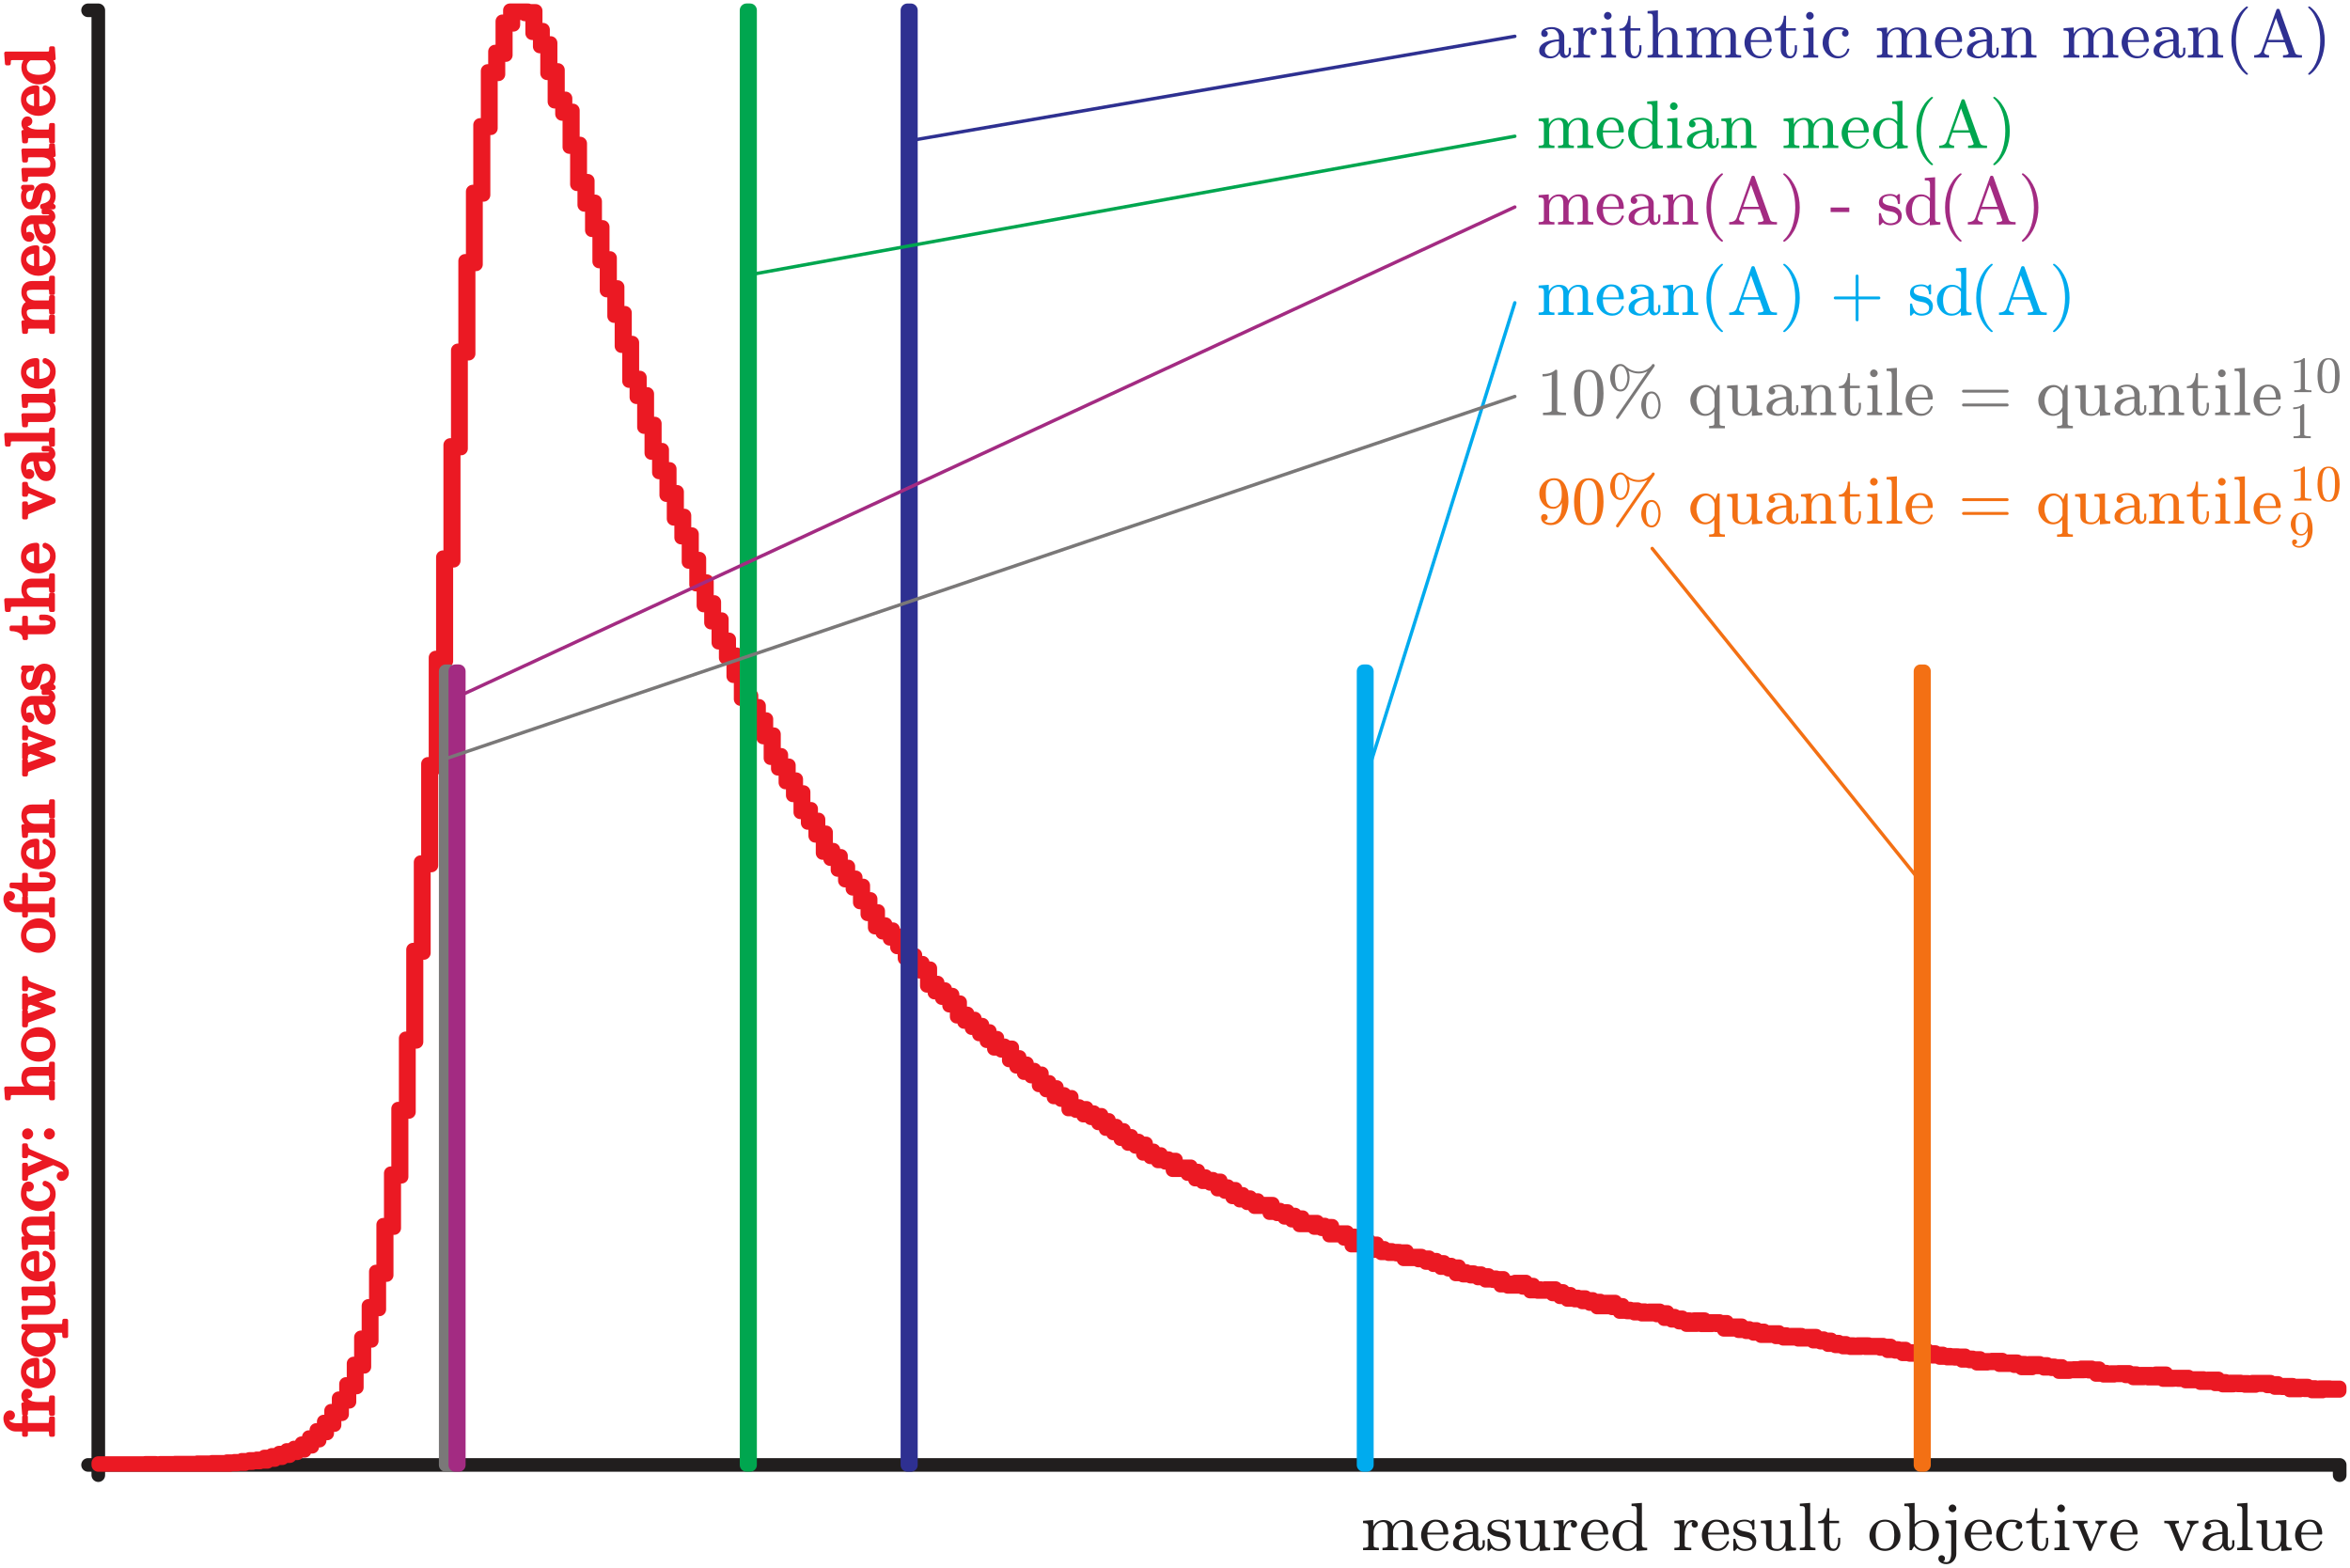 <svg height="460.17pt" viewBox="0 0 689.91 460.17" width="689.91pt" xmlns="http://www.w3.org/2000/svg" xmlns:xlink="http://www.w3.org/1999/xlink"><symbol id="a" overflow="visible"><path d="m.656 0v-.703c.469 0 .844-.031 1.125-.109.281-.094.422-.266.422-.547v-5.438c0-.359-.062-.625-.156-.781-.109-.156-.266-.266-.469-.281-.203-.047-.5-.062-.922-.062v-.703l2.984-.219v1.859c.297-.562.719-1.016 1.234-1.359.547-.312 1.125-.5 1.75-.5 1.562 0 2.453.609 2.734 1.797.297-.531.719-.969 1.234-1.297.547-.344 1.125-.5 1.75-.5.922 0 1.609.219 2.094.656.484.453.719 1.125.719 2.047v4.781c0 .281.156.453.438.547.281.078.672.109 1.125.109v.703h-4.656v-.703c.453 0 .812-.031 1.125-.109.266-.094.406-.266.406-.547v-4.703c0-.641-.078-1.156-.281-1.578-.172-.422-.547-.625-1.125-.625-.5 0-.984.141-1.406.422s-.734.641-.969 1.125c-.234.453-.359.938-.359 1.453v3.906c0 .281.141.453.422.547.312.078.672.109 1.125.109v.703h-4.641v-.703c.453 0 .844-.031 1.125-.109.281-.094.422-.266.422-.547v-4.703c0-.375-.047-.734-.109-1.078-.062-.312-.203-.594-.422-.797-.219-.219-.516-.328-.891-.328-.781 0-1.438.312-1.969.906-.5.594-.75 1.297-.75 2.094v3.906c0 .281.141.453.438.547.281.078.641.109 1.094.109v.703zm0 0"/></symbol><symbol id="b" overflow="visible"><path d="m5.141.219c-.828 0-1.594-.203-2.297-.625-.703-.406-1.25-1-1.656-1.688-.406-.703-.609-1.469-.609-2.281 0-.609.109-1.172.328-1.719.188-.562.5-1.047.875-1.484.375-.422.844-.766 1.375-1 .531-.266 1.078-.375 1.688-.375.812 0 1.5.172 2.031.516.562.359.969.844 1.25 1.453.281.625.422 1.328.422 2.125 0 .078-.031.141-.062.203-.047.062-.078.078-.172.078h-5.906v.172c0 1.109.219 2.047.672 2.828.469.766 1.219 1.156 2.266 1.156.578 0 1.109-.203 1.594-.578s.797-.859.984-1.453c.031-.125.094-.188.219-.188h.172c.062 0 .125.016.172.062.031.062.062.094.062.172v.094c-.172.5-.406.938-.734 1.328s-.734.688-1.188.891c-.469.219-.969.312-1.484.312zm-2.719-5.359h4.672c0-.406-.031-.781-.109-1.141s-.203-.719-.391-1.031c-.172-.344-.406-.609-.688-.781-.312-.203-.641-.281-1.047-.281-.516 0-.953.156-1.312.5-.391.312-.672.734-.844 1.234-.203.5-.281 1-.281 1.5zm0 0"/></symbol><symbol id="c" overflow="visible"><path d="m.812-2.016c0-.828.328-1.469.969-1.969s1.422-.828 2.312-1.031c.906-.219 1.75-.328 2.531-.328v-.734c0-.375-.078-.766-.266-1.125-.172-.359-.422-.641-.719-.859-.328-.219-.688-.312-1.078-.312-.844 0-1.484.141-1.938.438.219.016.391.141.531.312s.203.391.203.609c0 .25-.094.5-.281.672-.172.203-.391.297-.672.297s-.531-.094-.703-.266c-.203-.203-.281-.422-.281-.703 0-.688.312-1.188.984-1.484.641-.312 1.359-.453 2.156-.453.438 0 .859.047 1.281.188.438.125.812.312 1.156.547s.641.531.859.906c.219.328.328.734.328 1.172v4.516c0 .25.047.438.156.672.109.188.281.297.5.297s.375-.109.5-.297c.094-.203.156-.422.156-.672v-1.281h.641v1.281c0 .5-.188.906-.562 1.25-.359.312-.781.5-1.281.5-.375 0-.703-.141-.984-.438-.266-.281-.438-.625-.5-1.047-.25.484-.609.859-1.109 1.141-.5.297-1.016.438-1.562.438-.828 0-1.578-.172-2.281-.562-.703-.359-1.047-.922-1.047-1.672zm1.688 0c0 .453.188.859.547 1.172.359.328.75.484 1.234.484.641 0 1.203-.219 1.656-.688.469-.453.688-1.016.688-1.656v-2.062c-.625 0-1.25.109-1.891.281-.609.203-1.156.5-1.578.906-.438.422-.656.938-.656 1.562zm0 0"/></symbol><symbol id="d" overflow="visible"><path d="m.688.047v-3.203c0-.047.016-.109.047-.125.062-.031.109-.062.141-.062h.25c.062 0 .094.031.141.047.031.031.047.078.047.141.406 1.859 1.312 2.797 2.734 2.797.641 0 1.156-.141 1.594-.406.438-.281.656-.719.656-1.312 0-.438-.172-.797-.516-1.078-.344-.297-.734-.484-1.203-.578l-1.312-.266c-.703-.141-1.312-.422-1.828-.844-.5-.422-.75-.938-.75-1.594 0-.875.312-1.516.969-1.922.641-.406 1.438-.594 2.391-.594.719 0 1.312.172 1.828.531l.562-.5c.078-.016.125-.031.125-.031h.125c.031 0 .078.016.125.047.047.047.062.094.062.125v2.578c0 .047-.016.078-.078.125-.031.031-.078.062-.109.062h-.25c-.031 0-.078-.031-.125-.062-.047-.047-.078-.078-.078-.125 0-.703-.188-1.234-.578-1.641-.391-.391-.938-.594-1.609-.594-.609 0-1.125.094-1.594.312-.438.203-.656.578-.656 1.125 0 .359.156.656.484.875.312.219.672.391 1.078.484l1.406.281c.453.078.891.266 1.297.5.391.234.719.578.984.953.234.406.359.828.359 1.312 0 .938-.328 1.656-.953 2.109-.641.469-1.438.703-2.391.703-.422 0-.797-.062-1.203-.203s-.719-.359-1-.609l-.719.734c-.016.062-.062.078-.141.078h-.125c-.031 0-.078-.016-.109-.062-.062-.031-.078-.078-.078-.109zm0 0"/></symbol><symbol id="e" overflow="visible"><path d="m2.203-2.375v-4.422c0-.359-.062-.625-.156-.781-.109-.156-.266-.266-.469-.281-.203-.047-.5-.062-.922-.062v-.703l3.109-.219v6.391c0 .547.031.969.094 1.25.078.281.234.484.484.625.25.156.656.219 1.172.219.5 0 .922-.141 1.281-.422.344-.281.625-.656.797-1.094.188-.438.281-.906.281-1.391v-3.531c0-.359-.062-.625-.156-.781s-.266-.266-.438-.281c-.203-.047-.516-.062-.938-.062v-.703l3.094-.219v7.031c0 .359.062.594.156.75.109.156.266.266.469.297.203.047.5.062.922.062v.703l-3.047.219v-1.594c-.234.469-.594.875-1.031 1.156-.469.297-.969.438-1.484.438-.984 0-1.766-.203-2.344-.594-.578-.406-.875-1.062-.875-2zm0 0"/></symbol><symbol id="f" overflow="visible"><path d="m.562 0v-.703c.453 0 .844-.031 1.125-.109.266-.094.406-.266.406-.547v-5.438c0-.359-.047-.625-.156-.781-.094-.156-.25-.266-.438-.281-.203-.047-.516-.062-.938-.062v-.703l2.922-.219v1.922c.234-.578.562-1.031.953-1.391.406-.344.875-.531 1.469-.531.391 0 .75.125 1.078.359.312.25.469.562.469.938 0 .266-.078.484-.25.672-.188.172-.406.25-.656.25-.266 0-.484-.078-.672-.25-.172-.188-.25-.406-.25-.672 0-.312.109-.547.328-.719h-.031c-.562 0-1.016.203-1.359.578-.344.391-.578.875-.75 1.453-.125.578-.219 1.109-.219 1.656v3.219c0 .281.203.453.594.547.375.078.812.109 1.328.109v.703zm0 0"/></symbol><symbol id="g" overflow="visible"><path d="m5 .219c-.812 0-1.547-.203-2.203-.625-.656-.406-1.172-.969-1.531-1.672-.391-.703-.578-1.469-.578-2.234 0-.828.188-1.594.609-2.266.406-.703.969-1.234 1.656-1.641.703-.422 1.469-.625 2.266-.625.5 0 .969.109 1.422.297.438.203.812.469 1.156.828v-4.125c0-.359-.062-.609-.156-.781-.094-.156-.266-.25-.453-.281-.203-.031-.5-.047-.922-.047v-.703l3.031-.219v12.062c0 .359.062.609.156.766.109.172.266.266.469.281.203.047.5.062.922.062v.703l-3.109.219v-1.203c-.375.391-.797.688-1.25.891-.484.219-.984.312-1.484.312zm.141-.578c.547 0 1.047-.156 1.5-.453.453-.328.812-.734 1.094-1.25v-4.734c-.25-.438-.594-.797-1-1.062-.422-.266-.875-.406-1.375-.406-1.016 0-1.766.391-2.203 1.172-.453.75-.672 1.688-.672 2.797 0 1.078.203 2 .594 2.781.406.781 1.078 1.156 2.062 1.156zm0 0"/></symbol><symbol id="h" overflow="visible"/><symbol id="i" overflow="visible"><path d="m.688 0v-.703c.453 0 .828-.031 1.109-.109.281-.094.422-.266.422-.547v-10.484c0-.359-.062-.609-.156-.781-.109-.156-.266-.25-.469-.281-.188-.031-.5-.047-.906-.047v-.703l3.031-.219v12.516c0 .281.141.453.438.547.281.078.641.109 1.109.109v.703zm0 0"/></symbol><symbol id="j" overflow="visible"><path d="m2.078-2.375v-5.547h-1.703v-.578c.609 0 1.109-.203 1.5-.578.391-.406.688-.906.859-1.484.188-.594.266-1.172.266-1.734h.641v3.672h2.859v.703h-2.859v5.469c0 .531.094 1.016.281 1.406.172.422.516.625 1 .625.438 0 .766-.219.953-.656.203-.438.328-.906.328-1.375v-1.172h.641v1.25c0 .391-.078.812-.25 1.219-.156.391-.391.734-.719 1-.312.25-.672.375-1.094.375-.547 0-1-.094-1.406-.297-.422-.219-.719-.5-.953-.906-.219-.375-.344-.859-.344-1.391zm0 0"/></symbol><symbol id="k" overflow="visible"><path d="m.578-4.234c0-.844.203-1.625.609-2.344.391-.719.953-1.297 1.656-1.734.703-.422 1.453-.641 2.297-.641.625 0 1.219.109 1.781.375.531.234 1.031.578 1.438 1.016.422.422.734.938.953 1.516.25.594.375 1.188.375 1.812 0 .812-.203 1.547-.625 2.234s-.969 1.219-1.656 1.625c-.703.391-1.453.594-2.266.594-.828 0-1.578-.203-2.281-.594-.703-.406-1.234-.938-1.656-1.625s-.625-1.422-.625-2.234zm4.562 3.812c.734 0 1.297-.203 1.719-.578.406-.406.688-.875.828-1.484.125-.594.188-1.281.188-2s-.078-1.359-.219-1.922c-.141-.578-.422-1.047-.812-1.438-.406-.359-.969-.531-1.703-.531-1.047 0-1.781.359-2.156 1.094-.406.719-.578 1.656-.578 2.797 0 1.188.172 2.141.547 2.922.391.766 1.109 1.141 2.188 1.141z"/></symbol><symbol id="l" overflow="visible"><path d="m2.094 0v-11.844c0-.359-.047-.609-.156-.781-.094-.156-.25-.25-.438-.281-.203-.031-.516-.047-.938-.047v-.703l3.031-.219v6.219c.391-.359.812-.656 1.312-.859.5-.219 1-.328 1.516-.328.594 0 1.156.125 1.703.359.531.25 1 .578 1.375.984.375.422.688.906.906 1.453.219.562.328 1.141.328 1.734 0 .828-.219 1.594-.609 2.266-.422.703-.969 1.25-1.688 1.672-.703.391-1.453.594-2.281.594-.531 0-1.031-.125-1.516-.375s-.875-.578-1.203-1.031l-.703 1.188zm1.562-2c.25.5.562.906.984 1.203s.906.438 1.406.438c1.016 0 1.75-.375 2.188-1.156.469-.766.688-1.703.688-2.797 0-1.062-.203-2-.609-2.781-.375-.781-1.078-1.172-2.047-1.172-.547 0-1.047.141-1.5.406-.469.281-.828.656-1.109 1.125zm0 0"/></symbol><symbol id="m" overflow="visible"><path d="m.5 3.344c.312.109.656.172 1.016.172.531 0 .859-.25 1.078-.797.203-.516.312-1.094.312-1.703v-7.812c0-.5-.125-.828-.359-.938-.266-.125-.703-.188-1.344-.188v-.703l3.203-.219v9.906c0 .516-.125 1.016-.391 1.484-.25.469-.609.859-1.062 1.141-.453.266-.938.406-1.469.406-.359 0-.75-.047-1.078-.172-.359-.125-.672-.297-.906-.547s-.359-.562-.359-.938c0-.25.094-.5.281-.672.203-.188.422-.281.703-.281s.5.094.672.281c.203.188.281.422.281.672 0 .438-.172.75-.578.906zm1.656-15.625c0-.297.125-.562.344-.781.219-.234.484-.344.781-.344s.562.109.781.328c.234.219.344.484.344.797 0 .297-.109.562-.344.781-.219.219-.484.344-.781.344s-.562-.125-.781-.344-.344-.484-.344-.781zm0 0"/></symbol><symbol id="n" overflow="visible"><path d="m5.141.219c-.828 0-1.562-.203-2.234-.625-.688-.406-1.219-.953-1.625-1.656s-.594-1.453-.594-2.25c0-.609.109-1.203.328-1.766s.547-1.062.938-1.484c.406-.438.891-.781 1.453-1.031.531-.25 1.109-.359 1.734-.359.5 0 .984.031 1.453.141.469.094.891.266 1.219.547.344.281.5.672.5 1.141 0 .266-.094.484-.266.688-.203.172-.422.281-.688.281-.281 0-.5-.109-.703-.281-.172-.188-.281-.422-.281-.688 0-.188.062-.375.172-.531.109-.188.25-.297.453-.391-.453-.172-1.078-.266-1.859-.266-.641 0-1.156.188-1.562.609-.391.406-.672.922-.844 1.547-.172.594-.25 1.219-.25 1.844s.094 1.25.297 1.859c.219.578.531 1.078.984 1.453.422.375.969.578 1.609.578.625 0 1.172-.203 1.625-.562.438-.375.734-.859.906-1.453.016-.062.031-.109.078-.125.031-.031.078-.062.109-.062h.25c.141 0 .203.078.203.266-.234.781-.641 1.422-1.25 1.875-.609.469-1.344.703-2.156.703zm0 0"/></symbol><symbol id="o" overflow="visible"><path d="m.688 0v-.703c.453 0 .828-.031 1.109-.109.281-.094.422-.266.422-.547v-5.438c0-.359-.062-.625-.141-.781-.094-.156-.234-.266-.438-.281-.188-.047-.484-.062-.875-.062v-.703l2.953-.219v7.484c0 .281.125.453.359.547.266.078.578.109 1.016.109v.703zm.859-12.281c0-.297.109-.562.328-.781.219-.234.484-.344.781-.344.203 0 .391.062.547.172.172.094.312.234.422.391.094.188.156.359.156.562 0 .297-.125.562-.344.781s-.484.344-.781.344-.562-.125-.781-.344-.328-.484-.328-.781zm0 0"/></symbol><symbol id="p" overflow="visible"><path d="m4.953-.047-2.953-7.219c-.125-.297-.312-.469-.562-.531-.234-.078-.578-.125-1.031-.125v-.703h4.281v.703c-.734 0-1.109.156-1.109.484 0 .016.016.094.047.172l2.25 5.5 2.031-4.938c.047-.109.078-.25.078-.391 0-.266-.109-.469-.281-.609-.188-.141-.406-.219-.641-.219v-.703h3.359v.703c-.422 0-.797.109-1.109.328-.312.188-.547.5-.719.891l-2.734 6.656c-.062.188-.203.266-.375.266h-.141c-.188 0-.328-.078-.391-.266zm0 0"/></symbol><symbol id="q" overflow="visible"><path d="m.656 0v-.703c.469 0 .844-.031 1.125-.109.281-.094.422-.266.422-.547v-10.484c0-.359-.062-.609-.156-.781-.109-.156-.266-.25-.469-.281s-.5-.047-.922-.047v-.703l3.047-.219v6.781c.297-.531.703-.953 1.219-1.266.531-.328 1.094-.484 1.672-.484 1.906 0 2.844.906 2.844 2.703v4.781c0 .281.141.453.422.547.297.078.656.109 1.125.109v.703h-4.641v-.703c.453 0 .844-.031 1.109-.109.281-.094.422-.266.422-.547v-4.703c0-.375-.031-.734-.094-1.078-.062-.312-.203-.594-.422-.797-.219-.219-.5-.328-.906-.328-.5 0-.953.141-1.375.422s-.734.641-.984 1.125c-.219.453-.328.938-.328 1.453v3.906c0 .281.141.453.438.547.281.078.641.109 1.094.109v.703zm0 0"/></symbol><symbol id="r" overflow="visible"><path d="m.656 0v-.703c.469 0 .844-.031 1.125-.109.281-.094.422-.266.422-.547v-5.438c0-.359-.062-.625-.156-.781-.109-.156-.266-.266-.469-.281-.203-.047-.5-.062-.922-.062v-.703l2.984-.219v1.859c.297-.562.703-1.016 1.219-1.359.547-.344 1.125-.5 1.734-.5 1.906 0 2.844.906 2.844 2.703v4.781c0 .281.141.453.422.547.297.078.656.109 1.125.109v.703h-4.641v-.703c.453 0 .844-.031 1.109-.109.281-.094.422-.266.422-.547v-4.703c0-.375-.031-.734-.094-1.078-.062-.312-.203-.594-.422-.797-.219-.219-.5-.328-.906-.328-.5 0-.953.141-1.375.422s-.734.641-.984 1.125c-.219.453-.328.938-.328 1.453v3.906c0 .281.141.453.438.547.281.078.641.109 1.094.109v.703zm0 0"/></symbol><symbol id="s" overflow="visible"><path d="m6.344 4.984c-.75-.578-1.406-1.25-1.938-1.984-.562-.734-1-1.562-1.359-2.453s-.641-1.812-.812-2.703c-.172-.922-.25-1.859-.25-2.844s.078-1.922.25-2.844c.172-.891.422-1.797.781-2.672.359-.891.828-1.703 1.359-2.469.562-.734 1.219-1.391 1.969-1.969.062-.031.094-.047.109-.047h.188c.141 0 .203.078.203.219 0 .062-.031.094-.078.156-.844.781-1.5 1.688-2.031 2.719-.5 1.062-.875 2.172-1.094 3.328-.203 1.156-.328 2.344-.328 3.578 0 .922.062 1.812.188 2.688.125.859.297 1.719.562 2.547.281.844.625 1.641 1.062 2.391.453.734 1 1.422 1.641 2.016.047.062.078.094.078.156 0 .141-.062.219-.203.219h-.188c-.016 0-.047-.016-.109-.031zm0 0"/></symbol><symbol id="t" overflow="visible"><path d="m.688 0v-.703c.312 0 .625-.031.906-.109.312-.094.562-.203.781-.391.219-.172.391-.422.5-.719l4.359-12.156c.078-.156.203-.234.359-.234h.203c.156 0 .281.078.359.234l4.562 12.719c.125.281.359.453.703.547.344.078.781.109 1.297.109v.703h-5.562v-.703c1.109 0 1.641-.203 1.641-.562 0-.031 0-.078-.016-.094l-1.125-3.141h-5.094l-.922 2.578c-.047.078-.062.156-.062.234 0 .344.156.594.469.75.297.156.641.234 1.016.234v.703zm4.109-5.203h4.609l-2.312-6.422zm0 0"/></symbol><symbol id="u" overflow="visible"><path d="m1.344 5.016c-.141 0-.203-.078-.203-.219 0-.062.047-.094.078-.156 1.234-1.141 2.125-2.562 2.656-4.234.547-1.688.812-3.484.812-5.406 0-.922-.062-1.812-.188-2.703-.125-.859-.297-1.719-.578-2.531-.266-.844-.625-1.625-1.062-2.391-.438-.734-1-1.422-1.641-2-.031-.062-.078-.094-.078-.156 0-.141.062-.219.203-.219h.172c.047 0 .078.016.125.047.766.547 1.406 1.219 1.953 1.969.547.781 1 1.578 1.359 2.438.344.859.609 1.75.781 2.688.188.922.266 1.875.266 2.859s-.078 1.938-.266 2.859c-.172.938-.438 1.844-.797 2.703-.344.875-.797 1.672-1.344 2.438s-1.188 1.422-1.953 1.984c-.047.016-.078.031-.125.031zm0 0"/></symbol><symbol id="v" overflow="visible"><path d="m.219-3.656v-1.328h5.484v1.328z"/></symbol><symbol id="w" overflow="visible"><path d="m7.562 1.5v-6.062h-6.016c-.266-.031-.406-.203-.406-.438 0-.094.047-.188.125-.281.078-.078.156-.125.281-.141h6.016v-6.062c.016-.109.062-.203.141-.281.094-.047.172-.094.297-.094.094 0 .203.047.281.125.062.047.125.141.141.25v6.062h6.016c.266.062.375.203.375.422 0 .234-.109.375-.375.438h-6.016v6.062c-.062.266-.203.375-.422.375-.094 0-.203-.016-.281-.094s-.141-.156-.156-.281zm0 0"/></symbol><symbol id="x" overflow="visible"><path d="m1.938 0v-.703c1.703 0 2.562-.219 2.562-.656v-10.5c-.719.344-1.625.516-2.688.516v-.703c1.688 0 2.922-.406 3.766-1.266h.328c.047 0 .094.016.156.078.031.031.062.094.062.141v11.734c0 .438.859.656 2.562.656v.703zm0 0"/></symbol><symbol id="y" overflow="visible"><path d="m5.141.438c-1.656 0-2.797-.656-3.422-2-.625-1.312-.922-2.938-.922-4.812 0-1.141.125-2.25.344-3.266.219-1.047.641-1.922 1.297-2.625.641-.688 1.547-1.047 2.703-1.047s2.047.359 2.703 1.047c.641.719 1.078 1.578 1.297 2.625.219 1.016.312 2.125.312 3.266 0 1.891-.297 3.5-.906 4.828s-1.75 1.984-3.406 1.984zm0-.578c.766 0 1.312-.375 1.703-1.141.359-.766.594-1.578.672-2.5.078-.906.125-1.875.125-2.922 0-1.016-.047-1.938-.125-2.75-.078-.844-.312-1.609-.672-2.266-.391-.688-.938-1.016-1.703-1.016-.594 0-1.078.188-1.438.609-.344.406-.609.938-.766 1.578-.156.672-.25 1.281-.281 1.859-.031.594-.062 1.25-.062 1.984 0 .75.031 1.438.062 2.078.031.625.125 1.312.281 2.031s.422 1.297.781 1.75c.344.484.828.703 1.422.703z"/></symbol><symbol id="z" overflow="visible"><path d="m2.859.703c0-.109.016-.188.078-.266l9.156-13.297c-.812.422-1.672.641-2.578.641-1.031 0-2.062-.266-3.062-.828.266.609.391 1.281.391 2.062 0 .562-.109 1.172-.281 1.797-.203.625-.5 1.172-.906 1.609-.391.422-.891.641-1.469.641-.625 0-1.188-.203-1.641-.625-.469-.422-.812-.922-1.047-1.531-.234-.625-.359-1.266-.359-1.891 0-.609.125-1.234.359-1.859.234-.609.578-1.109 1.047-1.531.453-.422 1-.625 1.641-.625.5 0 .953.203 1.391.594.547.5 1.156.906 1.828 1.188s1.375.422 2.109.422c.797 0 1.547-.156 2.219-.516.328-.188.672-.406 1-.703.359-.281.609-.562.703-.828.078-.094.203-.156.359-.156.125 0 .219.047.297.125.094.094.125.172.125.297 0 .094-.016.172-.062.266l-10.516 15.25c-.078.125-.188.188-.344.188-.109 0-.219-.047-.297-.125-.094-.078-.141-.188-.141-.297zm1.328-8.219c.438 0 .812-.203 1.125-.578.312-.406.531-.859.672-1.406.141-.516.219-1.016.219-1.484 0-.453-.078-.938-.219-1.469s-.359-.984-.672-1.391c-.312-.375-.688-.578-1.125-.578-.312 0-.594.125-.812.344-.234.234-.422.516-.531.844 0 0 .016-.031.016-.047-.141.359-.219.719-.266 1.078-.031.359-.047.766-.047 1.219 0 .844.109 1.625.328 2.359.219.75.641 1.109 1.312 1.109zm9.109 8.641c-.609 0-1.172-.203-1.641-.625-.453-.406-.797-.922-1.031-1.562-.25-.625-.359-1.234-.359-1.859s.109-1.234.359-1.859c.234-.625.578-1.141 1.031-1.531.469-.422 1.031-.625 1.641-.625.578 0 1.078.219 1.484.641.406.438.703.953.906 1.578.172.625.266 1.219.266 1.797s-.094 1.188-.266 1.797c-.203.625-.5 1.172-.906 1.609-.406.422-.906.641-1.484.641zm0-.578c.438 0 .828-.188 1.125-.594.312-.375.531-.828.672-1.375.141-.531.219-1.031.219-1.5 0-.453-.078-.938-.219-1.484-.141-.531-.359-1-.672-1.375-.297-.375-.688-.578-1.125-.578-.297 0-.578.125-.797.344-.234.234-.422.516-.547.828 0 0 .031-.016.031-.031-.141.344-.219.703-.266 1.062-.031.359-.062.781-.062 1.234 0 .844.125 1.641.344 2.359.219.75.641 1.109 1.297 1.109zm0 0"/></symbol><symbol id="A" overflow="visible"><path d="m6.203 3.875v-.688c.438 0 .812-.047 1.094-.109.297-.078.438-.266.438-.562v-3.641c-.734.906-1.641 1.344-2.719 1.344-.594 0-1.141-.125-1.672-.359-.547-.234-1-.578-1.406-1.016-.391-.422-.719-.906-.922-1.469-.219-.531-.328-1.109-.328-1.688 0-.828.188-1.562.609-2.266.406-.703.969-1.234 1.641-1.641.703-.422 1.438-.625 2.266-.625.562 0 1.094.156 1.594.484.484.312.891.734 1.188 1.266l.734-1.75h.578v11.359c0 .297.141.484.422.562.297.062.656.109 1.125.109v.688zm-1.062-4.234c.594 0 1.125-.203 1.594-.578.484-.406.828-.875 1.062-1.484v-3.438c-.094-.422-.281-.797-.484-1.141-.219-.359-.5-.641-.828-.859-.344-.219-.719-.344-1.125-.344-.594 0-1.125.219-1.562.625-.438.391-.75.891-.984 1.516-.219.609-.328 1.203-.328 1.781 0 .547.094 1.125.297 1.734.172.625.484 1.125.875 1.562.406.422.906.625 1.484.625zm0 0"/></symbol><symbol id="B" overflow="visible"><path d="m1.547-2.547c-.125-.016-.203-.047-.281-.141-.078-.078-.125-.172-.125-.266 0-.234.141-.391.406-.453h12.891c.266.094.375.219.375.453 0 .219-.109.359-.375.406zm0-4.047c-.266-.047-.406-.188-.406-.422 0-.219.141-.391.406-.438h12.891c.266.078.375.219.375.438s-.109.359-.375.422zm0 0"/></symbol><symbol id="C" overflow="visible"><path d="m2.359-.875c.359.453 1 .672 1.906.672.422 0 .797-.109 1.156-.312s.656-.469.922-.797c.25-.328.469-.688.641-1.062.328-.859.516-2.109.516-3.766-.234.547-.594.984-1.047 1.297-.453.344-.969.5-1.531.5-.797 0-1.5-.203-2.125-.609-.594-.422-1.078-.969-1.422-1.672-.359-.672-.516-1.422-.516-2.188 0-.625.094-1.203.328-1.75.219-.531.516-1.016.906-1.438.406-.406.859-.719 1.406-.953.562-.25 1.141-.359 1.734-.359.844 0 1.531.219 2.078.625.562.453.984 1 1.281 1.688.312.703.531 1.422.641 2.188s.172 1.531.172 2.328c0 1.062-.203 2.125-.594 3.203-.391 1.062-1 1.969-1.75 2.656-.781.703-1.703 1.062-2.781 1.062-.828 0-1.5-.172-2.062-.562-.562-.359-.844-.922-.844-1.688 0-.188.047-.344.125-.5.078-.141.203-.266.359-.375.141-.078.328-.109.5-.109.281 0 .5.094.688.281.188.203.266.438.266.703 0 .25-.094.469-.266.656-.203.203-.422.281-.688.281zm2.656-4.047c.547 0 1-.172 1.391-.531.359-.359.641-.812.797-1.328.172-.531.25-1.078.25-1.641 0-.156 0-.281-.016-.359 0-.016.016-.031.016-.062 0 0 0-.016 0-.062 0-.953-.156-1.828-.469-2.641-.328-.797-.906-1.188-1.75-1.188-.516 0-.953.094-1.297.312s-.594.547-.75.922c-.188.375-.312.781-.344 1.188-.062.406-.078.906-.078 1.453v.078c0 .484.016.938.047 1.359.047.438.141.844.281 1.219.141.391.391.703.703.938.297.219.719.344 1.219.344zm0 0"/></symbol><symbol id="D" overflow="visible"><path d="m0-.688h-.703c0-.453-.031-.828-.109-1.109-.094-.281-.266-.422-.547-.422h-6.562v1.531h-.703v-1.531h-2.375c-.562 0-1.078-.156-1.562-.484-.484-.297-.859-.719-1.141-1.234-.25-.547-.391-1.078-.391-1.641 0-.469.109-.875.391-1.266.266-.359.625-.562 1.078-.562.266 0 .484.109.641.266.188.188.281.406.281.656 0 .266-.094.484-.281.672-.156.188-.375.266-.641.266-.359 0-.641-.156-.812-.469-.062.156-.078.328-.078.531 0 .406.141.75.391 1 .281.281.609.484 1 .625.406.125.812.203 1.203.203h2.297v-2.344h.703v2.281h6.562c.281 0 .453-.203.547-.578.078-.391.109-.828.109-1.344h.703zm0 0"/></symbol><symbol id="E" overflow="visible"><path d="m0-.562h-.703c0-.453-.031-.844-.109-1.125-.094-.266-.266-.406-.547-.406h-5.438c-.359 0-.625.047-.781.156-.156.094-.266.25-.281.438-.047.203-.062.516-.062.938h-.703l-.219-2.922h1.922c-.578-.234-1.031-.562-1.391-.953-.344-.406-.531-.875-.531-1.469 0-.391.125-.75.359-1.078.25-.312.562-.469.938-.469.266 0 .484.078.672.25.172.188.25.406.25.656 0 .266-.078.484-.25.672-.188.172-.406.25-.672.25-.312 0-.547-.109-.719-.328v.031c0 .562.203 1.016.578 1.359.391.344.875.578 1.453.75.578.125 1.109.219 1.656.219h3.219c.281 0 .453-.203.547-.594.078-.375.109-.812.109-1.328h.703zm0 0"/></symbol><symbol id="F" overflow="visible"><path d="m.219-5.141c0 .828-.203 1.594-.625 2.297-.406.703-1 1.25-1.688 1.656-.703.406-1.469.609-2.281.609-.609 0-1.172-.109-1.719-.328-.562-.188-1.047-.5-1.484-.875-.422-.375-.766-.844-1-1.375-.266-.531-.375-1.078-.375-1.688 0-.812.172-1.5.516-2.031.359-.562.844-.969 1.453-1.25.625-.281 1.328-.422 2.125-.422.078 0 .141.031.203.062.062.047.078.078.078.172v5.906h.172c1.109 0 2.047-.219 2.828-.672.766-.469 1.156-1.219 1.156-2.266 0-.578-.203-1.109-.578-1.594s-.859-.797-1.453-.984c-.125-.031-.188-.094-.188-.219v-.172c0-.062.016-.125.062-.172.062-.031.094-.062.172-.062h.094c.5.172.938.406 1.328.734s.688.734.891 1.188c.219.469.312.969.312 1.484zm-5.359 2.719v-4.672c-.406 0-.781.031-1.141.109s-.719.203-1.031.391c-.344.172-.609.406-.781.688-.203.312-.281.641-.281 1.047 0 .516.156.953.5 1.312.312.391.734.672 1.234.844.5.203 1 .281 1.5.281zm0 0"/></symbol><symbol id="G" overflow="visible"><path d="m3.875-6.203h-.688c0-.438-.047-.812-.109-1.094-.078-.297-.266-.438-.562-.438h-3.641c.906.734 1.344 1.641 1.344 2.719 0 .594-.125 1.141-.359 1.672-.234.547-.578 1-1.016 1.406-.422.391-.906.719-1.469.922-.531.219-1.109.328-1.688.328-.828 0-1.562-.188-2.266-.609-.703-.406-1.234-.969-1.641-1.641-.422-.703-.625-1.438-.625-2.266 0-.562.156-1.094.484-1.594.312-.484.734-.891 1.266-1.188l-1.75-.734v-.578h11.359c.297 0 .484-.141.562-.422.062-.297.109-.656.109-1.125h.688zm-4.234 1.062c0-.594-.203-1.125-.578-1.594-.406-.484-.875-.828-1.484-1.062h-3.438c-.422.094-.797.281-1.141.484-.359.219-.641.5-.859.828-.219.344-.344.719-.344 1.125 0 .594.219 1.125.625 1.562.391.438.891.75 1.516.984.609.219 1.203.328 1.781.328.547 0 1.125-.094 1.734-.297.625-.172 1.125-.484 1.562-.875.422-.406.625-.906.625-1.484zm0 0"/></symbol><symbol id="H" overflow="visible"><path d="m-2.375-2.203h-4.422c-.359 0-.625.062-.781.156-.156.109-.266.266-.281.469-.047.203-.062.5-.062.922h-.703l-.219-3.109h6.391c.547 0 .969-.031 1.25-.094.281-.078.484-.234.625-.484.156-.25.219-.656.219-1.172 0-.5-.141-.922-.422-1.281-.281-.344-.656-.625-1.094-.797-.438-.188-.906-.281-1.391-.281h-3.531c-.359 0-.625.062-.781.156s-.266.266-.281.438c-.047.203-.062.516-.062.938h-.703l-.219-3.094h7.031c.359 0 .594-.062.75-.156.156-.109.266-.266.297-.469.047-.203.062-.5.062-.922h.703l.219 3.047h-1.594c.469.234.875.594 1.156 1.031.297.469.438.969.438 1.484 0 .984-.203 1.766-.594 2.344-.406.578-1.062.875-2 .875zm0 0"/></symbol><symbol id="I" overflow="visible"><path d="m0-.656h-.703c0-.469-.031-.844-.109-1.125-.094-.281-.266-.422-.547-.422h-5.438c-.359 0-.625.062-.781.156-.156.109-.266.266-.281.469-.047.203-.062.5-.062.922h-.703l-.219-2.984h1.859c-.562-.297-1.016-.703-1.359-1.219-.344-.547-.5-1.125-.5-1.734 0-1.906.906-2.844 2.703-2.844h4.781c.281 0 .453-.141.547-.422.078-.297.109-.656.109-1.125h.703v4.641h-.703c0-.453-.031-.844-.109-1.109-.094-.281-.266-.422-.547-.422h-4.703c-.375 0-.734.031-1.078.094-.312.062-.594.203-.797.422-.219.219-.328.5-.328.906 0 .5.141.953.422 1.375s.641.734 1.125.984c.453.219.938.328 1.453.328h3.906c.281 0 .453-.141.547-.438.078-.281.109-.641.109-1.094h.703zm0 0"/></symbol><symbol id="J" overflow="visible"><path d="m.219-5.141c0 .828-.203 1.562-.625 2.234-.406.688-.953 1.219-1.656 1.625s-1.453.594-2.25.594c-.609 0-1.203-.109-1.766-.328s-1.062-.547-1.484-.938c-.438-.406-.781-.891-1.031-1.453-.25-.531-.359-1.109-.359-1.734 0-.5.031-.984.141-1.453.094-.469.266-.891.547-1.219.281-.344.672-.5 1.141-.5.266 0 .484.094.688.266.172.203.281.422.281.688 0 .281-.109.5-.281.703-.188.172-.422.281-.688.281-.188 0-.375-.062-.531-.172-.188-.109-.297-.25-.391-.453-.172.453-.266 1.078-.266 1.859 0 .641.188 1.156.609 1.562.406.391.922.672 1.547.844.594.172 1.219.25 1.844.25s1.25-.094 1.859-.297c.578-.219 1.078-.531 1.453-.984.375-.422.578-.969.578-1.609 0-.625-.203-1.172-.562-1.625-.375-.438-.859-.734-1.453-.906-.062-.016-.109-.031-.125-.078-.031-.031-.062-.078-.062-.109v-.25c0-.141.078-.203.266-.203.781.234 1.422.641 1.875 1.25.469.609.703 1.344.703 2.156zm0 0"/></symbol><symbol id="K" overflow="visible"><path d="m3.297-1.5c.141-.266.219-.5.219-.781 0-.484-.172-.906-.531-1.234-.359-.359-.797-.641-1.328-.859l-1.656-.688-7.266 3.047c-.297.141-.469.312-.531.562-.078.234-.125.578-.125 1.031h-.703v-4.281h.703c0 .75.156 1.109.484 1.109.016 0 .094-.031.172-.047l5.328-2.234-4.766-2c-.109-.062-.25-.078-.422-.078-.234 0-.438.078-.578.25-.141.188-.219.406-.219.641h-.703v-3.344h.703c0 .422.109.812.328 1.109.188.312.5.562.891.719l8.359 3.516c.688.281 1.25.656 1.719 1.125.484.453.719 1.016.719 1.656 0 .484-.156.922-.469 1.297-.344.391-.75.578-1.219.578-.25 0-.469-.078-.625-.25-.188-.188-.266-.406-.266-.641 0-.156.047-.328.125-.469.078-.109.172-.234.297-.297.141-.078.297-.125.469-.125.219 0 .406.062.578.188.156.125.25.281.312.5zm0 0"/></symbol><symbol id="L" overflow="visible"><path d="m-1.125-1.719c-.188 0-.375-.062-.531-.156-.188-.109-.328-.25-.422-.406-.109-.172-.156-.359-.156-.578 0-.297.109-.562.312-.781.219-.219.484-.344.797-.344s.562.125.781.344.344.484.344.781c0 .312-.125.594-.344.797-.219.219-.469.344-.781.344zm-6.375 0c-.297 0-.562-.094-.781-.328-.234-.219-.344-.469-.344-.812 0-.203.047-.375.141-.562.109-.156.25-.297.422-.391.156-.109.359-.172.562-.172.297 0 .562.125.781.344s.344.484.344.781c0 .312-.125.578-.344.797-.234.219-.5.344-.781.344zm0 0"/></symbol><symbol id="M" overflow="visible"/><symbol id="N" overflow="visible"><path d="m0-.656h-.703c0-.469-.031-.844-.109-1.125-.094-.281-.266-.422-.547-.422h-10.484c-.359 0-.609.062-.781.156-.156.109-.25.266-.281.469s-.047.5-.047.922h-.703l-.219-3.047h6.781c-.531-.297-.953-.703-1.266-1.219-.328-.531-.484-1.094-.484-1.672 0-1.906.906-2.844 2.703-2.844h4.781c.281 0 .453-.141.547-.422.078-.297.109-.656.109-1.125h.703v4.641h-.703c0-.453-.031-.844-.109-1.109-.094-.281-.266-.422-.547-.422h-4.703c-.375 0-.734.031-1.078.094-.312.062-.594.203-.797.422-.219.219-.328.5-.328.906 0 .5.141.953.422 1.375s.641.734 1.125.984c.453.219.938.328 1.453.328h3.906c.281 0 .453-.141.547-.438.078-.281.109-.641.109-1.094h.703zm0 0"/></symbol><symbol id="O" overflow="visible"><path d="m-4.234-.578c-.844 0-1.625-.203-2.344-.609-.719-.391-1.297-.953-1.734-1.656-.422-.703-.641-1.453-.641-2.297 0-.625.109-1.219.375-1.781.234-.531.578-1.031 1.016-1.438.422-.422.938-.734 1.516-.953.594-.25 1.188-.375 1.812-.375.812 0 1.547.203 2.234.625s1.219.969 1.625 1.656c.391.703.594 1.453.594 2.266 0 .828-.203 1.578-.594 2.281-.406.703-.938 1.234-1.625 1.656s-1.422.625-2.234.625zm3.812-4.562c0-.734-.203-1.297-.578-1.719-.406-.406-.875-.688-1.484-.828-.594-.125-1.281-.188-2-.188s-1.359.078-1.922.219c-.578.141-1.047.422-1.438.812-.359.406-.531.969-.531 1.703 0 1.047.359 1.781 1.094 2.156.719.406 1.656.578 2.797.578 1.188 0 2.141-.172 2.922-.547.766-.391 1.141-1.109 1.141-2.188z"/></symbol><symbol id="P" overflow="visible"><path d="m-.047-4.5-7.219 2.641c-.297.125-.469.281-.531.5-.078.203-.125.516-.125.953h-.703v-4.172h.703c0 .781.156 1.156.5 1.156.047 0 .109-.016.156-.031l5.312-1.922-4.641-1.688-.672.25c-.297.109-.469.266-.531.5-.078.219-.125.531-.125.953h-.703v-3.984h.703c0 .766.156 1.141.5 1.141.078 0 .125-.016.156-.016l5.562-2.047-5-1.812c-.062-.016-.172-.047-.312-.047-.281 0-.531.125-.672.344-.156.219-.234.484-.234.781h-.703v-3.422h.703c0 .406.109.734.344 1.016.219.312.5.5.875.641l6.656 2.453c.188.031.266.156.266.359v.141c0 .172-.078.297-.266.359l-5.609 2.031 5.609 2.062c.188.062.266.172.266.359v.141c0 .203-.078.312-.266.359zm0 0"/></symbol><symbol id="Q" overflow="visible"><path d="m-2.375-2.078h-5.547v1.703h-.578c0-.609-.203-1.109-.578-1.5-.406-.391-.906-.688-1.484-.859-.594-.188-1.172-.266-1.734-.266v-.641h3.672v-2.859h.703v2.859h5.469c.531 0 1.016-.094 1.406-.281.422-.172.625-.516.625-1 0-.438-.219-.766-.656-.953-.438-.203-.906-.328-1.375-.328h-1.172v-.641h1.25c.391 0 .812.078 1.219.25.391.156.734.391 1 .719.25.312.375.672.375 1.094 0 .547-.094 1-.297 1.406-.219.422-.5.719-.906.953-.375.219-.859.344-1.391.344zm0 0"/></symbol><symbol id="R" overflow="visible"><path d="m-2.016-.812c-.828 0-1.469-.328-1.969-.969s-.828-1.422-1.031-2.312c-.219-.906-.328-1.75-.328-2.531h-.734c-.375 0-.766.078-1.125.266-.359.172-.641.422-.859.719-.219.328-.312.688-.312 1.078 0 .844.141 1.484.438 1.938.016-.219.141-.391.312-.531s.391-.203.609-.203c.25 0 .5.094.672.281.203.172.297.391.297.672s-.094.531-.266.703c-.203.203-.422.281-.703.281-.688 0-1.188-.312-1.484-.984-.312-.641-.453-1.359-.453-2.156 0-.438.047-.859.188-1.281.125-.438.312-.812.547-1.156s.531-.641.906-.859c.328-.219.734-.328 1.172-.328h4.516c.25 0 .438-.047.672-.156.188-.109.297-.281.297-.5s-.109-.375-.297-.5c-.203-.094-.422-.156-.672-.156h-1.281v-.641h1.281c.5 0 .906.188 1.25.562.312.359.5.781.5 1.281 0 .375-.141.703-.438.984-.281.266-.625.438-1.047.5.484.25.859.609 1.141 1.109.297.5.438 1.016.438 1.562 0 .828-.172 1.578-.562 2.281-.359.703-.922 1.047-1.672 1.047zm0-1.688c.453 0 .859-.188 1.172-.547.328-.359.484-.75.484-1.234 0-.641-.219-1.203-.688-1.656-.453-.469-1.016-.688-1.656-.688h-2.062c0 .625.109 1.25.281 1.891.203.609.5 1.156.906 1.578.422.438.938.656 1.562.656zm0 0"/></symbol><symbol id="S" overflow="visible"><path d="m.047-.688h-3.203c-.047 0-.109-.016-.125-.047-.031-.062-.062-.109-.062-.141v-.25c0-.062.031-.094.047-.141.031-.031.078-.047.141-.047 1.859-.406 2.797-1.312 2.797-2.734 0-.641-.141-1.156-.406-1.594-.281-.438-.719-.656-1.312-.656-.438 0-.797.172-1.078.516-.297.344-.484.734-.578 1.203l-.266 1.312c-.141.703-.422 1.312-.844 1.828-.422.5-.938.75-1.594.75-.875 0-1.516-.312-1.922-.969-.406-.641-.594-1.438-.594-2.391 0-.719.172-1.312.531-1.828l-.5-.562c-.016-.078-.031-.125-.031-.125v-.125c0-.031.016-.078.047-.125.047-.047.094-.062.125-.062h2.578c.047 0 .078.016.125.078.031.031.062.078.062.109v.25c0 .031-.031.078-.062.125-.047.047-.078.078-.125.078-.703 0-1.234.188-1.641.578-.391.391-.594.938-.594 1.609 0 .609.094 1.125.312 1.594.203.438.578.656 1.125.656.359 0 .656-.156.875-.484.219-.312.391-.672.484-1.078l.281-1.406c.078-.453.266-.891.5-1.297.234-.391.578-.719.953-.984.406-.234.828-.359 1.312-.359.938 0 1.656.328 2.109.953.469.641.703 1.438.703 2.391 0 .422-.062.797-.203 1.203s-.359.719-.609 1l.734.719c.062.016.078.062.078.141v.125c0 .031-.016.078-.062.109-.031.062-.078.078-.109.078zm0 0"/></symbol><symbol id="T" overflow="visible"><path d="m-.047-4.953-7.219 2.953c-.297.125-.469.312-.531.562-.078.234-.125.578-.125 1.031h-.703v-4.281h.703c0 .734.156 1.109.484 1.109.016 0 .094-.016.172-.047l5.5-2.25-4.938-2.031c-.109-.047-.25-.078-.391-.078-.266 0-.469.109-.609.281-.141.188-.219.406-.219.641h-.703v-3.359h.703c0 .422.109.797.328 1.109.188.312.5.547.891.719l6.656 2.734c.188.062.266.203.266.375v.141c0 .188-.078.328-.266.391zm0 0"/></symbol><symbol id="U" overflow="visible"><path d="m0-.688h-.703c0-.453-.031-.828-.109-1.109-.094-.281-.266-.422-.547-.422h-10.484c-.359 0-.609.062-.781.156-.156.109-.25.266-.281.469-.031.188-.047.5-.047.906h-.703l-.219-3.031h12.516c.281 0 .453-.141.547-.438.078-.281.109-.641.109-1.109h.703zm0 0"/></symbol><symbol id="V" overflow="visible"><path d="m0-.656h-.703c0-.469-.031-.844-.109-1.125-.094-.281-.266-.422-.547-.422h-5.438c-.359 0-.625.062-.781.156-.156.109-.266.266-.281.469-.047.203-.062.5-.062.922h-.703l-.219-2.984h1.859c-.562-.297-1.016-.719-1.359-1.234-.312-.547-.5-1.125-.5-1.75 0-1.562.609-2.453 1.797-2.734-.531-.297-.969-.719-1.297-1.234-.344-.547-.5-1.125-.5-1.75 0-.922.219-1.609.656-2.094.453-.484 1.125-.719 2.047-.719h4.781c.281 0 .453-.156.547-.438.078-.281.109-.672.109-1.125h.703v4.656h-.703c0-.453-.031-.812-.109-1.125-.094-.266-.266-.406-.547-.406h-4.703c-.641 0-1.156.078-1.578.281-.422.172-.625.547-.625 1.125 0 .5.141.984.422 1.406s.641.734 1.125.969c.453.234.938.359 1.453.359h3.906c.281 0 .453-.141.547-.422.078-.312.109-.672.109-1.125h.703v4.641h-.703c0-.453-.031-.844-.109-1.125-.094-.281-.266-.422-.547-.422h-4.703c-.375 0-.734.047-1.078.109-.312.062-.594.203-.797.422-.219.219-.328.516-.328.891 0 .781.312 1.438.906 1.969.594.5 1.297.75 2.094.75h3.906c.281 0 .453-.141.547-.438.078-.281.109-.641.109-1.094h.703zm0 0"/></symbol><symbol id="W" overflow="visible"><path d="m.219-5c0 .812-.203 1.547-.625 2.203-.406.656-.969 1.172-1.672 1.531-.703.391-1.469.578-2.234.578-.828 0-1.594-.188-2.266-.609-.703-.406-1.234-.969-1.641-1.656-.422-.703-.625-1.469-.625-2.266 0-.5.109-.969.297-1.422.203-.438.469-.812.828-1.156h-4.125c-.359 0-.609.062-.781.156-.156.094-.25.266-.281.453-.031.203-.047.5-.047.922h-.703l-.219-3.031h12.062c.359 0 .609-.062.766-.156.172-.109.266-.266.281-.469.047-.203.062-.5.062-.922h.703l.219 3.109h-1.203c.391.375.688.797.891 1.25.219.484.312.984.312 1.484zm-.578-.141c0-.547-.156-1.047-.453-1.5-.328-.453-.734-.812-1.25-1.094h-4.734c-.438.25-.797.594-1.062 1-.266.422-.406.875-.406 1.375 0 1.016.391 1.766 1.172 2.203.75.453 1.688.672 2.797.672 1.078 0 2-.203 2.781-.594.781-.406 1.156-1.078 1.156-2.062zm0 0"/></symbol><symbol id="X" overflow="visible"><path d="m1.453 0v-.531c1.281 0 1.922-.156 1.922-.484v-7.875c-.547.25-1.219.391-2.016.391v-.531c1.266 0 2.203-.312 2.828-.953h.234c.047 0 .078.016.125.047.031.031.047.078.047.109v8.812c0 .328.641.484 1.922.484v.531zm0 0"/></symbol><symbol id="Y" overflow="visible"><path d="m3.859.328c-1.25 0-2.109-.5-2.562-1.5-.469-.984-.703-2.203-.703-3.609 0-.859.094-1.688.266-2.453.156-.781.469-1.438.969-1.953.484-.531 1.156-.797 2.031-.797.859 0 1.531.266 2.016.797s.812 1.172.984 1.953c.156.766.234 1.594.234 2.453 0 1.422-.219 2.625-.688 3.625-.453.984-1.312 1.484-2.547 1.484zm0-.438c.562 0 .984-.281 1.266-.844.281-.578.453-1.188.516-1.875s.094-1.422.094-2.203c0-.766-.031-1.453-.094-2.062-.062-.625-.234-1.203-.516-1.703s-.703-.766-1.266-.766c-.453 0-.812.156-1.078.469-.266.297-.453.703-.578 1.188-.125.5-.188.969-.203 1.391-.031.438-.047.938-.047 1.484 0 .562.016 1.094.047 1.562.016.469.078.984.203 1.516.125.547.312.984.594 1.328.25.359.609.516 1.062.516zm0 0"/></symbol><symbol id="Z" overflow="visible"><path d="m1.766-.656c.281.344.75.5 1.422.5.328 0 .609-.078.875-.234s.5-.344.688-.594c.203-.25.359-.516.484-.797.25-.656.391-1.578.391-2.828-.188.406-.453.734-.781.984-.344.25-.734.375-1.156.375-.594 0-1.125-.156-1.594-.469-.438-.312-.797-.719-1.062-1.25-.266-.5-.391-1.062-.391-1.641 0-.469.078-.906.25-1.312.156-.406.391-.766.688-1.078.297-.297.641-.547 1.047-.719.422-.188.859-.266 1.312-.266.625 0 1.125.156 1.547.469.422.328.734.75.969 1.266.219.531.391 1.062.484 1.641.062.578.109 1.156.109 1.75 0 .797-.141 1.594-.438 2.406-.297.781-.75 1.469-1.312 1.984-.594.531-1.281.797-2.094.797-.609 0-1.125-.141-1.531-.422-.422-.266-.641-.688-.641-1.266 0-.141.031-.266.094-.375s.156-.203.266-.281c.109-.047.25-.078.375-.078.219 0 .375.062.516.203.156.156.203.328.203.531 0 .188-.062.359-.203.484-.156.156-.312.219-.516.219zm2-3.031c.406 0 .75-.141 1.031-.406.266-.266.484-.594.609-.984.125-.406.188-.812.188-1.234 0-.125 0-.219-.016-.266 0-.016.016-.031.016-.047 0 0 0-.016 0-.047 0-.719-.125-1.391-.359-1.984s-.672-.906-1.297-.906c-.391 0-.734.078-.984.25-.25.156-.453.406-.562.688-.141.281-.234.578-.266.891-.047.312-.062.688-.062 1.094v.062c0 .359.016.703.047 1.016.031.328.109.625.219.906.109.297.281.531.516.719.234.156.547.25.922.25zm0 0"/></symbol><path d="m28.859 3.029v427.02m0 0v3m658.02-3v3m0-3v3m-658.02-3v3m0-3h658.02m-658.02 0h-3.004m3.004 0h-3.004m3.004-427.02h-3.004m3.004 0h-3.004" style="fill:none;stroke:#211e1e;stroke-linecap:round;stroke-linejoin:round;stroke-miterlimit:10;stroke-width:4"/><g fill="#211e1e" transform="translate(1.016 1.032)"><use height="100%" width="100%" x="398.492" xlink:href="#a" y="454.04"/><use height="100%" width="100%" x="415.612" xlink:href="#b" y="454.04"/><use height="100%" width="100%" x="424.752" xlink:href="#c" y="454.04"/><use height="100%" width="100%" x="435.012" xlink:href="#d" y="454.04"/><use height="100%" width="100%" x="443.112" xlink:href="#e" y="454.04"/><use height="100%" width="100%" x="454.531" xlink:href="#f" y="454.04"/><use height="100%" width="100%" x="462.571" xlink:href="#b" y="454.04"/><use height="100%" width="100%" x="471.711" xlink:href="#g" y="454.04"/><use height="100%" width="100%" x="483.131" xlink:href="#h" y="454.04"/><use height="100%" width="100%" x="489.991" xlink:href="#f" y="454.04"/><use height="100%" width="100%" x="498.031" xlink:href="#b" y="454.04"/><use height="100%" width="100%" x="507.171" xlink:href="#d" y="454.04"/><use height="100%" width="100%" x="515.271" xlink:href="#e" y="454.04"/><use height="100%" width="100%" x="526.691" xlink:href="#i" y="454.04"/><use height="100%" width="100%" x="532.391" xlink:href="#j" y="454.04"/><use height="100%" width="100%" x="540.371" xlink:href="#h" y="454.04"/><use height="100%" width="100%" x="547.231" xlink:href="#k" y="454.04"/><use height="100%" width="100%" x="557.49" xlink:href="#l" y="454.04"/><use height="100%" width="100%" x="568.91" xlink:href="#m" y="454.04"/><use height="100%" width="100%" x="575.19" xlink:href="#b" y="454.04"/><use height="100%" width="100%" x="584.33" xlink:href="#n" y="454.04"/><use height="100%" width="100%" x="593.45" xlink:href="#j" y="454.04"/><use height="100%" width="100%" x="601.43" xlink:href="#o" y="454.04"/><use height="100%" width="100%" x="607.13" xlink:href="#p" y="454.04"/><use height="100%" width="100%" x="617.97" xlink:href="#b" y="454.04"/><use height="100%" width="100%" x="627.11" xlink:href="#h" y="454.04"/><use height="100%" width="100%" x="633.97" xlink:href="#p" y="454.04"/><use height="100%" width="100%" x="644.81" xlink:href="#c" y="454.04"/><use height="100%" width="100%" x="655.069" xlink:href="#i" y="454.04"/><use height="100%" width="100%" x="660.769" xlink:href="#e" y="454.04"/><use height="100%" width="100%" x="672.189" xlink:href="#b" y="454.04"/></g><g style="fill:none;stroke:#eb1923;stroke-linecap:round;stroke-linejoin:round;stroke-miterlimit:22.926;stroke-width:1"><path d="m15.617 421.278h-.703c0-.461-.039-.84-.117-1.121-.082-.281-.262-.422-.543-.422h-6.566v1.543h-.699v-1.543h-2.383c-.562 0-1.082-.16-1.562-.48-.48-.301-.859-.719-1.141-1.238-.262-.543-.402-1.082-.402-1.645 0-.461.121-.879.402-1.262.262-.359.621-.559 1.082-.559.258 0 .48.098.641.262.18.18.277.398.277.66 0 .258-.098.48-.277.66-.16.199-.383.281-.641.281-.363 0-.641-.164-.82-.484-.062.164-.082.344-.082.543 0 .402.141.738.402 1 .277.281.598.48 1 .621.398.121.801.199 1.199.199h2.305v-2.34h.699v2.281h6.566c.281 0 .461-.199.543-.582.078-.379.117-.82.117-1.34h.703zm0 0"/><path d="m15.617 415.118h-.699c0-.461-.043-.84-.121-1.121-.082-.281-.262-.418-.543-.418h-5.445c-.359 0-.621.059-.781.156-.16.102-.262.262-.277.441-.043.199-.062.52-.062.941h-.699l-.223-2.922h1.926c-.582-.242-1.043-.562-1.402-.961-.344-.402-.523-.883-.523-1.461 0-.402.121-.762.363-1.082.238-.32.559-.48.941-.48.258 0 .477.078.656.258.184.184.262.402.262.664 0 .258-.078.48-.262.66-.18.18-.398.262-.656.262-.32 0-.562-.121-.723-.344v.039c0 .562.199 1.023.582 1.363.379.34.859.582 1.441.742.578.137 1.121.219 1.66.219h3.223c.281 0 .461-.199.543-.582.078-.379.121-.82.121-1.34h.699zm0 0"/><path d="m15.836 402.493c0 .82-.199 1.602-.621 2.305-.418.699-1 1.238-1.699 1.66-.703.398-1.465.602-2.285.602-.598 0-1.16-.102-1.719-.32-.562-.203-1.043-.5-1.484-.883-.418-.379-.758-.84-1-1.379-.258-.523-.379-1.082-.379-1.684 0-.82.18-1.5.52-2.043.359-.559.84-.961 1.461-1.238.621-.281 1.32-.422 2.121-.422.082 0 .141.019.203.059.059.043.078.082.078.16v5.926h.18c1.102 0 2.043-.219 2.824-.68.762-.461 1.16-1.223 1.16-2.262 0-.582-.199-1.121-.582-1.602-.379-.48-.859-.801-1.461-.98-.117-.043-.18-.102-.18-.223v-.18c0-.059.023-.117.062-.16.059-.039.098-.059.18-.059h.078c.5.16.941.398 1.344.719.379.344.68.742.879 1.203.223.461.32.961.32 1.48zm-5.363 2.723v-4.684c-.402 0-.781.039-1.141.121-.363.078-.723.199-1.043.379-.34.18-.602.422-.781.699-.199.301-.281.641-.281 1.043 0 .52.16.961.504 1.32.32.383.738.66 1.238.84.5.203 1.004.281 1.504.281zm0 0"/><path d="m19.5 392.29h-.699c0-.441-.039-.82-.102-1.102-.078-.301-.258-.441-.562-.441h-3.641c.898.742 1.34 1.641 1.34 2.723 0 .602-.121 1.141-.359 1.684-.238.539-.582 1-1.02 1.398-.422.402-.902.723-1.461.922-.543.219-1.125.34-1.703.34-.82 0-1.562-.199-2.262-.621-.703-.398-1.242-.961-1.645-1.641-.418-.699-.617-1.441-.617-2.262 0-.559.156-1.102.477-1.602.32-.48.742-.879 1.262-1.18l-1.738-.742v-.582h11.367c.305 0 .484-.141.562-.418.062-.301.102-.66.102-1.121h.699zm-4.246 1.059c0-.598-.199-1.117-.578-1.602-.398-.477-.883-.82-1.48-1.059h-3.445c-.418.098-.801.277-1.141.48-.359.219-.641.5-.859.84-.223.34-.34.723-.34 1.121 0 .602.219 1.121.617 1.562.402.438.902.758 1.523.98.602.219 1.199.34 1.781.34.539 0 1.121-.102 1.742-.301.621-.18 1.121-.48 1.562-.879.418-.402.617-.902.617-1.484z"/><path d="m13.234 385.458h-4.426c-.359 0-.621.059-.781.16-.16.098-.258.262-.277.461-.039.199-.062.5-.062.918h-.699l-.219-3.102h6.387c.559 0 .98-.039 1.258-.102.281-.078.484-.238.621-.477.16-.262.219-.664.219-1.184 0-.5-.137-.922-.418-1.281-.281-.34-.66-.621-1.102-.801-.438-.18-.898-.281-1.383-.281h-3.543c-.359 0-.621.062-.781.16-.16.102-.258.262-.277.441-.039.199-.062.52-.062.941h-.699l-.219-3.105h7.027c.359 0 .598-.059.758-.156.16-.102.262-.262.301-.461.043-.203.062-.5.062-.922h.699l.219 3.043h-1.602c.48.238.883.602 1.164 1.043.297.457.438.961.438 1.48 0 .98-.199 1.762-.598 2.34-.402.582-1.062.883-2.004.883zm0 0"/><path d="m15.836 371.095c0 .82-.199 1.602-.617 2.305-.422.699-1.004 1.238-1.703 1.66-.703.398-1.461.598-2.281.598-.602 0-1.164-.098-1.723-.32-.562-.199-1.043-.5-1.48-.879-.422-.379-.762-.84-1.004-1.379-.258-.523-.379-1.082-.379-1.684 0-.82.18-1.504.52-2.043.363-.559.84-.961 1.461-1.242.621-.277 1.324-.418 2.121-.418.082 0 .141.019.203.059.059.039.078.082.078.16v5.926h.18c1.102 0 2.043-.219 2.824-.68.762-.461 1.16-1.223 1.16-2.262 0-.582-.199-1.121-.578-1.602-.383-.48-.863-.801-1.461-.98-.121-.043-.18-.102-.18-.223v-.18c0-.059.02-.121.059-.16.059-.039.098-.059.18-.059h.082c.5.16.938.398 1.34.719.379.34.68.742.879 1.203.223.461.32.961.32 1.48zm-5.363 2.723v-4.684c-.402 0-.781.039-1.141.117-.363.082-.723.203-1.043.383-.34.18-.602.422-.781.699-.199.301-.281.641-.281 1.043 0 .52.164.961.504 1.32.32.383.738.66 1.238.84.5.199 1.004.281 1.504.281zm0 0"/><path d="m15.617 366.439h-.699c0-.461-.043-.84-.121-1.121-.082-.281-.262-.418-.539-.418h-5.445c-.363 0-.621.059-.781.16-.16.098-.262.258-.281.461-.039.199-.059.5-.059.918h-.703l-.219-2.98h1.859c-.559-.301-1.02-.703-1.359-1.223-.34-.539-.5-1.121-.5-1.742 0-1.902.898-2.844 2.703-2.844h4.785c.277 0 .457-.137.539-.422.078-.297.121-.66.121-1.117h.699v4.645h-.699c0-.461-.043-.844-.121-1.121-.082-.281-.262-.422-.539-.422h-4.707c-.379 0-.738.039-1.078.102-.32.059-.602.199-.805.418-.219.223-.32.5-.32.902 0 .5.141.961.422 1.383.281.418.641.738 1.121.98.461.219.941.34 1.461.34h3.906c.277 0 .457-.141.539-.441.078-.281.121-.641.121-1.102h.699zm0 0"/><path d="m15.84 350.536c0 .82-.203 1.559-.621 2.242-.422.68-.961 1.223-1.664 1.621-.699.398-1.461.602-2.262.602-.602 0-1.199-.121-1.762-.34-.559-.223-1.059-.543-1.48-.941-.441-.402-.781-.883-1.043-1.441-.238-.543-.359-1.125-.359-1.742 0-.5.039-.98.141-1.461.102-.461.281-.883.559-1.223.281-.34.664-.5 1.145-.5.258 0 .48.102.68.281.18.199.281.418.281.68 0 .281-.102.5-.281.699-.18.18-.422.281-.68.281-.203 0-.383-.062-.543-.16-.18-.121-.301-.258-.379-.461-.18.461-.281 1.082-.281 1.863 0 .641.199 1.16.621 1.559.398.402.922.684 1.543.844.598.18 1.219.258 1.84.258.641 0 1.262-.098 1.863-.301.582-.219 1.082-.539 1.461-.98.379-.418.582-.98.582-1.621 0-.621-.203-1.16-.562-1.621-.379-.441-.859-.742-1.461-.902-.062-.019-.102-.039-.121-.078-.039-.039-.059-.082-.059-.121v-.238c0-.141.078-.199.258-.199.781.219 1.422.637 1.883 1.238.461.621.703 1.344.703 2.164zm0 0"/><path d="m18.922 345.06c.141-.262.219-.5.219-.781 0-.48-.18-.898-.539-1.242-.363-.359-.801-.641-1.32-.859l-1.664-.68-7.266 3.043c-.301.141-.48.32-.543.559-.078.242-.117.582-.117 1.043h-.699v-4.285h.699c0 .742.16 1.102.48 1.102.02 0 .102-.019.18-.039l5.324-2.242-4.766-2.004c-.117-.062-.258-.082-.418-.082-.242 0-.441.082-.582.262-.141.18-.219.402-.219.641h-.699v-3.344h.699c0 .422.098.801.32 1.102.199.32.5.562.898.723l8.371 3.523c.68.277 1.242.66 1.719 1.121.484.461.723 1.02.723 1.66 0 .48-.16.922-.48 1.301-.34.383-.742.582-1.219.582-.242 0-.465-.082-.625-.262-.18-.18-.258-.398-.258-.641 0-.16.039-.32.121-.461.078-.117.18-.238.297-.301.141-.078.301-.117.465-.117.215 0 .418.059.578.18.16.121.262.281.32.5zm0 0"/><path d="m14.496 334.001c-.199 0-.379-.062-.539-.16-.18-.102-.32-.242-.422-.402-.098-.18-.16-.359-.16-.582 0-.297.121-.559.32-.777.223-.223.48-.344.801-.344.301 0 .562.121.781.344.223.219.34.48.34.777 0 .324-.117.602-.34.801-.219.223-.48.344-.781.344zm-6.387 0c-.297 0-.559-.102-.781-.32-.238-.223-.336-.48-.336-.824 0-.199.039-.379.137-.559.102-.16.242-.301.422-.402.16-.098.359-.16.559-.16.301 0 .562.121.781.344.223.219.344.48.344.777 0 .324-.121.582-.344.801-.238.223-.5.344-.781.344zm0 0"/><path d="m15.617 322.501h-.699c0-.461-.039-.84-.121-1.121-.078-.281-.258-.418-.539-.418h-10.492c-.359 0-.617.059-.781.156-.156.102-.258.262-.277.461-.043.199-.062.5-.062.922h-.699l-.219-3.043h6.785c-.52-.301-.941-.699-1.262-1.223-.32-.539-.48-1.102-.48-1.68 0-1.902.902-2.844 2.703-2.844h4.785c.281 0 .461-.141.539-.422.082-.297.121-.66.121-1.117h.699v4.641h-.699c0-.457-.039-.84-.121-1.121-.078-.277-.258-.418-.539-.418h-4.703c-.383 0-.742.039-1.082.102-.32.059-.602.199-.801.418-.223.223-.32.5-.32.898 0 .504.141.961.418 1.387.281.418.641.738 1.121.977.461.223.941.34 1.461.34h3.906c.281 0 .461-.137.539-.438.082-.281.121-.641.121-1.102h.699zm0 0"/><path d="m11.375 311.16c-.84 0-1.621-.199-2.34-.602-.723-.398-1.305-.961-1.742-1.66-.422-.703-.641-1.461-.641-2.301 0-.621.117-1.223.379-1.785.238-.539.582-1.039 1.02-1.441.422-.418.941-.738 1.523-.961.578-.238 1.18-.359 1.801-.359.82 0 1.562.203 2.242.621.68.422 1.223.961 1.621 1.66.402.703.602 1.441.602 2.266 0 .82-.199 1.578-.602 2.281-.398.699-.941 1.242-1.621 1.66-.68.422-1.422.621-2.242.621zm3.824-4.562c0-.742-.199-1.305-.582-1.723-.398-.402-.879-.68-1.48-.82-.602-.141-1.281-.203-2-.203-.723 0-1.363.082-1.922.223-.582.141-1.062.422-1.445.82-.359.398-.539.961-.539 1.703 0 1.039.359 1.781 1.102 2.16.719.402 1.664.582 2.805.582 1.18 0 2.141-.18 2.922-.562.758-.379 1.141-1.102 1.141-2.18z"/><path d="m15.578 296.978-7.227 2.645c-.297.117-.48.277-.539.5-.078.199-.121.52-.121.961h-.699v-4.184h.699c0 .781.16 1.16.5 1.16.043 0 .102-.019.16-.043l5.305-1.922-4.641-1.68-.664.242c-.297.117-.48.277-.539.5-.078.219-.121.539-.121.961h-.699v-3.984h.699c0 .758.16 1.141.5 1.141.082 0 .121-.019.16-.019l5.566-2.043-5.004-1.82c-.062-.019-.18-.043-.32-.043-.281 0-.52.121-.66.34-.16.223-.242.484-.242.781h-.699v-3.422h.699c0 .398.102.742.34 1.02.223.305.5.504.883.641l6.664 2.445c.184.039.262.16.262.359v.141c0 .18-.078.301-.262.359l-5.625 2.043 5.625 2.062c.184.059.262.18.262.359v.141c0 .199-.078.32-.262.359zm0 0"/><path d="m11.375 279.2c-.84 0-1.621-.199-2.34-.598-.723-.402-1.301-.961-1.742-1.664-.422-.699-.641-1.461-.641-2.301 0-.621.121-1.223.379-1.781.242-.543.582-1.043 1.023-1.441.418-.422.941-.742 1.52-.961.582-.242 1.18-.359 1.801-.359.82 0 1.562.199 2.242.621.68.418 1.223.961 1.625 1.66.398.699.598 1.441.598 2.262s-.199 1.582-.598 2.281c-.402.703-.945 1.242-1.625 1.664-.68.418-1.422.617-2.242.617zm3.824-4.562c0-.742-.199-1.301-.582-1.723-.398-.398-.879-.68-1.48-.82-.598-.141-1.281-.199-2-.199-.723 0-1.359.078-1.922.219-.582.141-1.062.422-1.441.82-.359.402-.543.961-.543 1.703 0 1.039.363 1.781 1.102 2.164.723.398 1.664.578 2.805.578 1.18 0 2.141-.18 2.922-.559.762-.383 1.141-1.102 1.141-2.184z"/><path d="m15.621 268.841h-.699c0-.457-.043-.84-.121-1.121-.082-.281-.262-.418-.539-.418h-6.57v1.539h-.699v-1.539h-2.383c-.559 0-1.082-.16-1.562-.48-.48-.301-.859-.723-1.141-1.242-.258-.539-.398-1.082-.398-1.641 0-.461.121-.883.398-1.262.262-.363.621-.562 1.082-.562.262 0 .48.102.641.262.18.18.281.398.281.66 0 .262-.102.48-.281.66-.16.203-.379.281-.641.281-.359 0-.641-.16-.82-.48-.062.16-.082.34-.082.539 0 .402.141.742.402 1.004.281.277.602.477 1 .621.402.117.801.199 1.203.199h2.301v-2.344h.699v2.281h6.57c.277 0 .457-.199.539-.578.078-.383.121-.82.121-1.344h.699zm0 0"/><path d="m13.238 261.161h-5.547v1.703h-.578c0-.602-.203-1.102-.582-1.504-.398-.379-.902-.68-1.48-.859-.602-.18-1.18-.262-1.742-.262v-.641h3.684v-2.863h.699v2.863h5.469c.539 0 1.02-.098 1.422-.277.418-.184.617-.523.617-1.004 0-.441-.219-.762-.66-.961-.438-.199-.898-.32-1.379-.32h-1.164v-.641h1.242c.402 0 .82.082 1.223.242.398.16.738.398 1 .719.262.32.383.684.383 1.102 0 .543-.102 1-.301 1.402-.223.422-.504.723-.902.961-.379.223-.859.34-1.402.34zm0 0"/><path d="m15.844 250.118c0 .82-.203 1.602-.621 2.305-.422.699-1.004 1.238-1.703 1.66-.703.398-1.461.598-2.281.598-.602 0-1.16-.098-1.723-.32-.562-.199-1.043-.5-1.48-.879-.422-.379-.762-.84-1.004-1.379-.258-.523-.379-1.082-.379-1.684 0-.82.18-1.5.52-2.043.363-.559.844-.961 1.461-1.242.621-.277 1.324-.418 2.121-.418.082 0 .145.019.203.059.059.039.082.082.082.16v5.926h.18c1.098 0 2.039-.219 2.82-.68.762-.461 1.16-1.223 1.16-2.262 0-.582-.199-1.121-.578-1.602-.383-.48-.863-.801-1.461-.98-.121-.043-.18-.102-.18-.223v-.18c0-.059.02-.121.059-.16.062-.039.098-.059.18-.059h.082c.5.16.938.398 1.34.719.383.34.68.742.883 1.203.219.461.32.961.32 1.48zm-5.367 2.723v-4.684c-.398 0-.781.039-1.141.117-.363.082-.723.203-1.043.383-.34.18-.602.422-.777.699-.203.301-.281.641-.281 1.043 0 .52.16.961.5 1.32.32.383.738.66 1.238.84.5.199 1.004.281 1.504.281zm0 0"/><path d="m15.621 245.462h-.699c0-.461-.039-.84-.121-1.121-.082-.281-.262-.418-.539-.418h-5.445c-.363 0-.621.059-.781.16-.16.098-.262.258-.281.461-.039.199-.059.5-.059.918h-.703l-.219-2.98h1.859c-.559-.301-1.02-.703-1.359-1.223-.34-.539-.5-1.121-.5-1.742 0-1.902.898-2.844 2.703-2.844h4.785c.277 0 .457-.137.539-.418.082-.301.121-.664.121-1.121h.699v4.645h-.699c0-.461-.039-.844-.121-1.121-.082-.281-.262-.422-.539-.422h-4.707c-.379 0-.738.039-1.078.102-.32.059-.602.199-.805.418-.219.223-.32.5-.32.902 0 .5.141.961.422 1.383.281.418.641.738 1.121.98.461.219.941.34 1.461.34h3.906c.277 0 .457-.141.539-.441.082-.281.121-.641.121-1.102h.699zm0 0"/><path d="m15.582 223.341-7.227 2.641c-.301.121-.48.281-.539.5-.082.203-.121.523-.121.961h-.699v-4.184h.699c0 .781.16 1.164.5 1.164.039 0 .098-.023.16-.043l5.305-1.922-4.645-1.68-.66.238c-.301.121-.48.281-.539.5-.082.223-.121.543-.121.961h-.699v-3.984h.699c0 .762.16 1.145.5 1.145.082 0 .121-.019.16-.019l5.566-2.043-5.004-1.824c-.062-.019-.184-.039-.32-.039-.281 0-.523.121-.664.34-.16.219-.238.48-.238.781h-.699v-3.422h.699c0 .398.098.738.34 1.02.219.301.5.5.883.641l6.664 2.445c.18.039.262.156.262.359v.141c0 .176-.082.297-.262.359l-5.625 2.039 5.625 2.062c.18.062.262.18.262.363v.137c0 .203-.082.32-.262.363zm0 0"/><path d="m13.601 212.185c-.82 0-1.461-.32-1.965-.961-.5-.641-.84-1.422-1.039-2.324-.219-.898-.32-1.738-.32-2.52h-.742c-.379 0-.758.078-1.121.258-.359.18-.641.422-.859.723-.219.32-.32.68-.32 1.078 0 .844.141 1.484.441 1.945.02-.223.141-.402.32-.543.16-.141.379-.199.602-.199.258 0 .5.098.68.281.199.18.301.398.301.68s-.102.52-.281.699c-.199.203-.422.281-.699.281-.684 0-1.184-.32-1.484-.98-.32-.641-.461-1.363-.461-2.164 0-.438.062-.859.203-1.277.117-.441.297-.824.539-1.164.242-.34.539-.641.902-.859.34-.219.738-.32 1.18-.32h4.523c.242 0 .441-.062.664-.16.199-.121.297-.281.297-.5 0-.223-.098-.383-.297-.504-.203-.098-.422-.156-.664-.156h-1.281v-.645h1.281c.5 0 .902.184 1.242.562.32.359.5.781.5 1.281 0 .379-.141.699-.441.98-.277.281-.617.441-1.039.5.48.262.859.621 1.141 1.121.301.504.441 1.023.441 1.562 0 .82-.18 1.582-.562 2.281-.359.703-.918 1.043-1.68 1.043zm0-1.684c.461 0 .859-.18 1.18-.539.32-.359.48-.762.48-1.242 0-.641-.219-1.203-.68-1.66-.461-.461-1.023-.68-1.66-.68h-2.062c0 .617.102 1.238.277 1.879.203.621.5 1.16.902 1.582.422.441.941.66 1.562.66zm0 0"/><path d="m15.664 202.064h-3.203c-.039 0-.102-.019-.121-.059-.039-.062-.059-.102-.059-.141v-.242c0-.059.02-.098.039-.137.039-.043.078-.062.141-.062 1.859-.398 2.801-1.301 2.801-2.723 0-.641-.137-1.16-.398-1.602-.281-.438-.723-.66-1.324-.66-.438 0-.797.18-1.078.52-.301.34-.48.742-.582 1.203l-.262 1.32c-.137.699-.418 1.301-.84 1.82-.418.504-.941.762-1.602.762-.879 0-1.52-.32-1.922-.98-.398-.641-.598-1.441-.598-2.383 0-.719.18-1.32.539-1.84l-.5-.562c-.02-.078-.039-.121-.039-.121v-.121c0-.039.02-.078.059-.137.039-.043.078-.062.121-.062h2.582c.039 0 .078.019.121.082.039.039.059.078.059.117v.242c0 .039-.02.078-.059.121-.043.059-.082.078-.121.078-.699 0-1.242.199-1.645.582-.398.398-.598.941-.598 1.621 0 .602.098 1.121.32 1.582.199.441.582.66 1.121.66.359 0 .66-.16.879-.48.223-.32.383-.68.48-1.082l.281-1.398c.078-.461.262-.902.5-1.301.242-.402.582-.723.961-.984.402-.238.82-.359 1.301-.359.941 0 1.664.32 2.121.941.461.641.703 1.441.703 2.402 0 .422-.059.801-.199 1.203-.141.398-.363.719-.621 1l.742.719c.059.019.078.062.078.141v.121c0 .039-.02.078-.059.121-.043.059-.082.078-.121.078zm0 0"/><path d="m13.242 185.7h-5.547v1.703h-.582c0-.602-.199-1.102-.578-1.504-.402-.379-.902-.68-1.48-.859-.602-.184-1.184-.262-1.742-.262v-.641h3.684v-2.863h.699v2.863h5.465c.543 0 1.02-.098 1.422-.281.422-.18.621-.52.621-1 0-.441-.219-.762-.66-.961s-.898-.32-1.383-.32h-1.16v-.641h1.242c.402 0 .82.078 1.223.242.398.156.738.398 1 .719.258.32.379.684.379 1.102 0 .543-.102 1-.301 1.402-.219.418-.5.719-.898.961-.383.219-.863.34-1.402.34z"/><path d="m15.625 179.146h-.699c0-.461-.043-.84-.121-1.121-.082-.281-.262-.422-.543-.422h-10.488c-.363 0-.621.062-.781.16-.16.102-.262.262-.281.461-.039.199-.059.5-.059.922h-.703l-.219-3.043h6.785c-.52-.301-.941-.703-1.262-1.223-.32-.539-.477-1.102-.477-1.68 0-1.902.898-2.844 2.699-2.844h4.785c.281 0 .461-.141.543-.422.078-.301.121-.66.121-1.121h.699v4.645h-.699c0-.457-.043-.84-.121-1.121-.082-.281-.262-.418-.543-.418h-4.703c-.383 0-.742.039-1.082.098-.32.062-.602.203-.801.422-.219.223-.32.5-.32.898 0 .504.141.961.422 1.383.281.422.641.742 1.121.98.461.223.941.344 1.461.344h3.902c.281 0 .461-.145.543-.441.078-.281.121-.641.121-1.102h.699zm0 0"/><path d="m15.844 163.243c0 .816-.199 1.598-.617 2.301-.422.699-1.004 1.242-1.703 1.66-.703.402-1.465.602-2.285.602-.598 0-1.16-.102-1.719-.32-.562-.199-1.043-.5-1.484-.879-.418-.383-.758-.844-1-1.383-.258-.52-.379-1.082-.379-1.684 0-.82.18-1.5.52-2.039.359-.562.84-.961 1.461-1.242.621-.281 1.324-.422 2.121-.422.082 0 .141.019.203.059.059.043.078.082.078.164v5.922h.18c1.102 0 2.043-.219 2.824-.68.762-.461 1.16-1.219 1.16-2.262 0-.582-.199-1.121-.582-1.602-.379-.48-.859-.801-1.457-.98-.121-.039-.18-.102-.18-.219v-.18c0-.062.02-.121.059-.164.059-.039.098-.059.18-.059h.078c.5.16.941.402 1.344.723.379.34.68.738.879 1.199.223.461.32.961.32 1.484zm-5.363 2.723v-4.688c-.402 0-.781.039-1.141.121-.363.082-.723.199-1.043.379-.34.18-.602.422-.781.703-.199.297-.281.641-.281 1.039 0 .523.164.961.504 1.32.32.383.738.664 1.238.844.5.199 1.004.281 1.504.281zm0 0"/><path d="m15.586 147.423-7.227 2.961c-.301.121-.48.32-.543.559-.078.242-.121.582-.121 1.043h-.699v-4.281h.699c0 .719.164 1.098.484 1.098.016 0 .098-.019.18-.039l5.504-2.262-4.945-2.023c-.121-.059-.258-.078-.402-.078-.258 0-.457.102-.598.281-.141.176-.223.398-.223.637h-.699v-3.363h.699c0 .422.102.805.32 1.102.203.32.5.562.902.723l6.668 2.742c.18.059.262.199.262.379v.141c0 .18-.082.32-.262.383zm0 0"/><path d="m13.605 140.728c-.82 0-1.461-.32-1.965-.961-.5-.641-.84-1.422-1.039-2.324-.223-.898-.32-1.742-.32-2.523h-.742c-.379 0-.762.082-1.121.262-.359.18-.641.422-.859.719-.223.324-.32.684-.32 1.082 0 .84.141 1.484.438 1.945.023-.223.141-.402.32-.543.164-.141.383-.199.602-.199.262 0 .5.098.68.281.203.176.301.398.301.676 0 .285-.098.523-.277.703-.203.199-.422.281-.703.281-.68 0-1.18-.32-1.48-.984-.32-.637-.461-1.359-.461-2.16 0-.438.059-.859.199-1.281.121-.438.301-.82.543-1.16.238-.34.539-.641.898-.859.34-.223.742-.32 1.184-.32h4.523c.242 0 .441-.062.66-.164.199-.117.301-.277.301-.5 0-.219-.102-.379-.301-.5-.199-.098-.418-.16-.66-.16h-1.281v-.641h1.281c.5 0 .902.18 1.242.562.32.359.5.777.5 1.281 0 .379-.141.699-.441.98-.277.281-.621.441-1.039.5.48.258.859.621 1.141 1.121.301.5.441 1.02.441 1.562 0 .82-.18 1.582-.562 2.281-.359.703-.922 1.043-1.68 1.043zm0-1.684c.461 0 .859-.18 1.18-.539.32-.363.48-.762.48-1.242 0-.641-.223-1.203-.68-1.66-.461-.461-1.023-.684-1.664-.684h-2.059c0 .621.098 1.242.277 1.883.199.621.5 1.16.902 1.582.422.438.941.66 1.562.66zm0 0"/><path d="m15.625 130.607h-.699c0-.461-.039-.84-.121-1.121-.078-.281-.258-.422-.539-.422h-10.492c-.359 0-.621.062-.781.16-.156.102-.258.262-.277.461-.043.199-.062.5-.062.922h-.699l-.219-3.043h12.531c.281 0 .461-.141.539-.441.082-.277.121-.641.121-1.102h.699zm0 0"/><path d="m13.242 123.388h-4.422c-.359 0-.621.059-.781.156-.16.102-.262.262-.281.461-.039.203-.059.5-.059.922h-.703l-.219-3.105h6.387c.562 0 .98-.035 1.262-.098.281-.082.48-.242.621-.48.16-.262.219-.66.219-1.18 0-.504-.141-.922-.422-1.281-.277-.344-.66-.621-1.098-.805-.441-.176-.902-.277-1.383-.277h-3.543c-.359 0-.621.059-.781.16-.16.098-.262.262-.281.441-.039.199-.059.52-.059.938h-.703l-.219-3.102h7.027c.359 0 .602-.059.762-.16.16-.098.258-.262.297-.461.043-.199.062-.5.062-.918h.699l.223 3.039h-1.602c.48.242.879.602 1.16 1.043.301.461.441.961.441 1.48 0 .98-.199 1.762-.602 2.344-.402.578-1.062.883-2.004.883zm0 0"/><path d="m15.848 109.021c0 .824-.199 1.605-.621 2.305s-1 1.242-1.703 1.66c-.699.402-1.461.602-2.281.602-.602 0-1.16-.102-1.723-.32-.559-.199-1.039-.5-1.48-.879-.422-.383-.762-.84-1-1.383-.262-.523-.383-1.082-.383-1.684 0-.82.18-1.5.523-2.043.359-.559.84-.961 1.461-1.238.617-.281 1.32-.422 2.121-.422.082 0 .141.023.199.062.062.039.082.078.082.16v5.926h.18c1.102 0 2.043-.219 2.824-.68.758-.461 1.16-1.223 1.16-2.266 0-.578-.199-1.121-.582-1.602-.379-.48-.859-.801-1.461-.98-.121-.039-.18-.098-.18-.219v-.18c0-.062.02-.121.059-.16.062-.039.102-.062.18-.062h.082c.5.16.941.402 1.34.723.383.34.684.738.883 1.199.219.461.32.961.32 1.48zm-5.367 2.727v-4.688c-.398 0-.781.043-1.141.121-.359.082-.723.199-1.043.379-.336.184-.598.422-.777.703-.199.297-.281.641-.281 1.039 0 .523.16.961.5 1.324.32.379.742.66 1.242.84.5.199 1 .281 1.5.281zm0 0"/><path d="m15.625 97.509h-.699c0-.461-.039-.84-.121-1.121-.078-.281-.258-.422-.539-.422h-5.445c-.359 0-.621.059-.781.16s-.262.262-.281.461c-.039.199-.059.5-.059.922h-.699l-.223-2.984h1.863c-.562-.301-1.02-.719-1.363-1.238-.32-.543-.5-1.125-.5-1.742 0-1.562.602-2.465 1.801-2.746-.539-.301-.98-.719-1.301-1.242-.34-.539-.5-1.117-.5-1.742 0-.918.223-1.617.664-2.102.438-.477 1.117-.719 2.039-.719h4.785c.281 0 .461-.16.539-.441.082-.277.121-.66.121-1.121h.699v4.664h-.699c0-.461-.039-.82-.121-1.121-.078-.277-.258-.418-.539-.418h-4.703c-.641 0-1.16.078-1.586.281-.418.18-.617.559-.617 1.141 0 .5.141.98.418 1.398.281.422.641.742 1.125.961.457.242.938.359 1.457.359h3.906c.281 0 .461-.137.539-.418.082-.301.121-.66.121-1.121h.699v4.645h-.699c0-.461-.039-.84-.121-1.121-.078-.281-.258-.422-.539-.422h-4.703c-.383 0-.742.043-1.082.102-.32.059-.602.199-.801.422-.223.219-.32.52-.32.898 0 .781.301 1.441.898 1.961.602.504 1.305.762 2.102.762h3.906c.281 0 .461-.141.539-.441.082-.277.121-.641.121-1.098h.699zm0 0"/><path d="m15.848 75.903c0 .82-.199 1.602-.621 2.305-.418.699-1 1.238-1.699 1.66-.703.398-1.465.598-2.285.598-.598 0-1.16-.098-1.719-.32-.562-.199-1.043-.5-1.484-.879-.418-.379-.762-.84-1-1.379-.262-.523-.379-1.082-.379-1.684 0-.82.18-1.5.52-2.043.359-.559.84-.961 1.461-1.242.621-.277 1.32-.418 2.121-.418.082 0 .141.02.203.059.059.039.078.082.078.16v5.926h.18c1.102 0 2.043-.219 2.824-.68.762-.461 1.16-1.223 1.16-2.262 0-.582-.199-1.121-.582-1.602-.379-.48-.859-.801-1.461-.98-.117-.043-.18-.102-.18-.223v-.18c0-.059.02-.121.062-.16.059-.039.098-.059.18-.059h.078c.5.16.941.398 1.344.719.379.34.68.742.879 1.203.219.461.32.961.32 1.48zm-5.363 2.723v-4.684c-.402 0-.781.039-1.145.117-.359.082-.719.203-1.039.383-.34.18-.602.422-.781.699-.199.301-.281.641-.281 1.043 0 .52.16.961.504 1.32.316.383.738.66 1.238.84.5.199 1.004.281 1.504.281zm0 0"/><path d="m13.605 71.087c-.82 0-1.461-.32-1.961-.961-.5-.641-.84-1.418-1.043-2.32-.219-.902-.32-1.742-.32-2.523h-.738c-.383 0-.762.078-1.121.262-.359.18-.641.418-.863.719-.219.32-.32.68-.32 1.082 0 .84.141 1.48.441 1.941.02-.219.141-.402.32-.539.16-.141.383-.203.602-.203.258 0 .5.102.68.281.199.18.301.402.301.68 0 .281-.102.523-.281.703-.199.199-.418.277-.699.277-.68 0-1.18-.316-1.484-.98-.32-.641-.457-1.359-.457-2.16 0-.441.059-.859.199-1.281.121-.441.301-.82.539-1.164.242-.336.543-.641.902-.855.34-.223.742-.324 1.18-.324h4.527c.238 0 .438-.059.66-.16.199-.121.301-.277.301-.5 0-.219-.102-.379-.301-.5-.199-.102-.422-.16-.66-.16h-1.281v-.641h1.281c.5 0 .898.18 1.242.562.32.359.5.777.5 1.281 0 .379-.141.699-.441.98-.281.277-.621.438-1.043.5.48.258.863.621 1.141 1.121.301.5.441 1.02.441 1.562 0 .82-.18 1.578-.559 2.281-.359.699-.922 1.039-1.684 1.039zm0-1.68c.461 0 .863-.18 1.184-.543.32-.359.477-.758.477-1.238 0-.641-.219-1.203-.68-1.664-.461-.461-1.02-.68-1.66-.68h-2.062c0 .621.102 1.242.281 1.883.199.621.5 1.16.898 1.582.422.438.941.66 1.562.66zm0 0"/><path d="m15.668 60.97h-3.203c-.039 0-.102-.02-.117-.062-.043-.059-.062-.098-.062-.141v-.238c0-.059.02-.102.039-.141.039-.039.082-.059.141-.059 1.863-.402 2.805-1.301 2.805-2.723 0-.641-.141-1.164-.402-1.602-.277-.441-.719-.66-1.32-.66-.441 0-.801.176-1.082.52-.301.34-.48.738-.582 1.199l-.258 1.32c-.141.703-.422 1.301-.84 1.824-.422.5-.941.762-1.602.762-.883 0-1.523-.324-1.926-.98-.398-.641-.598-1.441-.598-2.383 0-.723.18-1.324.539-1.844l-.5-.559c-.02-.082-.039-.121-.039-.121v-.121c0-.039.02-.078.059-.141.039-.039.078-.059.121-.059h2.582c.043 0 .082.02.121.082.039.039.059.078.059.117v.242c0 .039-.02.078-.059.117-.039.062-.078.082-.121.082-.699 0-1.238.199-1.641.578-.402.402-.602.941-.602 1.625 0 .598.102 1.121.32 1.578.199.441.582.664 1.121.664.359 0 .66-.164.883-.48.219-.32.379-.684.48-1.082l.277-1.402c.082-.461.262-.902.5-1.301.242-.402.582-.723.961-.98.402-.242.824-.359 1.305-.359.941 0 1.66.316 2.121.938.461.641.699 1.445.699 2.406 0 .418-.059.797-.199 1.199-.141.398-.359.723-.621 1l.742.723c.059.02.078.059.078.137v.121c0 .043-.02.082-.059.121-.039.062-.082.082-.121.082zm0 0"/><path d="m13.246 51.349h-4.422c-.363 0-.625.059-.781.16-.164.098-.262.258-.281.461-.039.199-.062.5-.062.918h-.699l-.219-3.102h6.387c.559 0 .98-.039 1.258-.102.281-.078.484-.238.621-.477.16-.262.223-.664.223-1.184 0-.5-.141-.922-.422-1.281-.281-.34-.66-.621-1.102-.801-.438-.18-.898-.281-1.383-.281h-3.539c-.363 0-.625.059-.781.16-.164.102-.262.262-.281.441-.039.199-.062.52-.062.941h-.699l-.219-3.105h7.027c.359 0 .598-.059.758-.16.16-.098.262-.258.301-.461.043-.199.062-.5.062-.918h.699l.219 3.043h-1.602c.48.238.883.602 1.164 1.039.297.461.438.961.438 1.484 0 .98-.199 1.758-.598 2.34-.402.582-1.062.883-2.004.883zm0 0"/><path d="m15.629 41.568h-.699c0-.457-.043-.84-.121-1.117-.082-.281-.262-.422-.539-.422h-5.445c-.363 0-.621.059-.781.16-.164.102-.262.262-.281.441-.039.199-.059.52-.059.938h-.703l-.219-2.922h1.922c-.582-.238-1.043-.559-1.402-.961-.34-.398-.52-.879-.52-1.461 0-.398.121-.762.359-1.082.238-.32.562-.477.941-.477.258 0 .48.078.66.258.18.18.262.402.262.66 0 .262-.082.48-.262.66-.18.18-.402.262-.66.262-.32 0-.559-.121-.723-.34v.039c0 .559.199 1.02.582 1.363.379.336.863.578 1.441.738.582.141 1.121.223 1.664.223h3.223c.277 0 .457-.199.539-.582.078-.379.121-.82.121-1.34h.699zm0 0"/><path d="m15.851 28.946c0 .82-.203 1.602-.621 2.301-.422.699-1.004 1.242-1.703 1.664-.703.398-1.461.598-2.281.598-.602 0-1.16-.098-1.723-.32-.562-.199-1.039-.5-1.48-.879-.422-.383-.762-.84-1.004-1.383-.258-.52-.379-1.082-.379-1.68 0-.824.18-1.504.52-2.043.363-.562.844-.961 1.461-1.242.621-.281 1.324-.418 2.125-.418.078 0 .137.02.199.059.059.039.082.078.082.16v5.926h.18c1.098 0 2.039-.219 2.82-.68.762-.461 1.164-1.223 1.164-2.262 0-.582-.203-1.125-.582-1.605-.383-.48-.863-.801-1.461-.98-.121-.039-.18-.098-.18-.219v-.18c0-.062.02-.121.059-.16.062-.039.102-.059.18-.059h.082c.5.156.938.398 1.34.719.383.34.68.738.883 1.199.219.461.32.961.32 1.484zm-5.367 2.723v-4.688c-.398 0-.781.043-1.141.121-.359.082-.723.199-1.043.383-.34.18-.598.418-.777.699-.203.301-.281.641-.281 1.039 0 .523.16.961.5 1.324.32.379.742.66 1.242.84.5.199 1 .281 1.5.281zm0 0"/><path d="m15.851 19.946c0 .82-.203 1.539-.621 2.199-.422.664-.98 1.184-1.684 1.543-.699.379-1.461.582-2.242.582-.82 0-1.582-.203-2.262-.621-.699-.398-1.242-.961-1.641-1.66-.422-.703-.621-1.465-.621-2.266 0-.5.102-.961.301-1.422.199-.438.461-.82.82-1.16h-4.125c-.359 0-.621.062-.781.16-.16.102-.262.262-.277.461-.043.199-.062.5-.062.922h-.699l-.223-3.043h12.074c.359 0 .621-.059.781-.16s.258-.262.277-.461c.043-.199.062-.5.062-.922h.699l.223 3.106h-1.203c.383.379.68.801.883 1.262.219.477.32.977.32 1.48zm-.582-.141c0-.543-.16-1.043-.461-1.504-.32-.461-.723-.82-1.242-1.098h-4.742c-.441.258-.801.598-1.062 1-.262.422-.402.879-.402 1.379 0 1.023.383 1.766 1.164 2.207.758.457 1.703.676 2.801.676 1.082 0 2.004-.199 2.785-.598.781-.402 1.16-1.082 1.16-2.062z"/></g><g fill="#eb1923" transform="translate(1.016 1.032)"><use height="100%" width="100%" x="14.6" xlink:href="#D" y="420.926"/><use height="100%" width="100%" x="14.6" xlink:href="#E" y="414.646"/><use height="100%" width="100%" x="14.601" xlink:href="#F" y="406.606"/><use height="100%" width="100%" x="14.601" xlink:href="#G" y="397.467"/><use height="100%" width="100%" x="14.601" xlink:href="#H" y="386.627"/><use height="100%" width="100%" x="14.602" xlink:href="#F" y="375.207"/><use height="100%" width="100%" x="14.602" xlink:href="#I" y="366.067"/><use height="100%" width="100%" x="14.602" xlink:href="#J" y="354.647"/><use height="100%" width="100%" x="14.603" xlink:href="#K" y="345.527"/><use height="100%" width="100%" x="14.603" xlink:href="#L" y="334.687"/><use height="100%" width="100%" x="14.603" xlink:href="#M" y="328.987"/><use height="100%" width="100%" x="14.603" xlink:href="#N" y="322.127"/><use height="100%" width="100%" x="14.604" xlink:href="#O" y="310.707"/><use height="100%" width="100%" x="14.604" xlink:href="#P" y="300.448"/><use height="100%" width="100%" x="14.605" xlink:href="#M" y="285.608"/><use height="100%" width="100%" x="14.605" xlink:href="#O" y="278.748"/><use height="100%" width="100%" x="14.605" xlink:href="#D" y="268.488"/><use height="100%" width="100%" x="14.606" xlink:href="#Q" y="262.208"/><use height="100%" width="100%" x="14.606" xlink:href="#F" y="254.228"/><use height="100%" width="100%" x="14.606" xlink:href="#I" y="245.088"/><use height="100%" width="100%" x="14.607" xlink:href="#M" y="233.668"/><use height="100%" width="100%" x="14.607" xlink:href="#P" y="226.808"/><use height="100%" width="100%" x="14.607" xlink:href="#R" y="211.968"/><use height="100%" width="100%" x="14.608" xlink:href="#S" y="201.708"/><use height="100%" width="100%" x="14.608" xlink:href="#M" y="193.609"/><use height="100%" width="100%" x="14.608" xlink:href="#Q" y="186.749"/><use height="100%" width="100%" x="14.609" xlink:href="#N" y="178.769"/><use height="100%" width="100%" x="14.609" xlink:href="#F" y="167.349"/><use height="100%" width="100%" x="14.609" xlink:href="#M" y="158.209"/><use height="100%" width="100%" x="14.61" xlink:href="#T" y="151.349"/><use height="100%" width="100%" x="14.61" xlink:href="#R" y="140.509"/><use height="100%" width="100%" x="14.61" xlink:href="#U" y="130.249"/><use height="100%" width="100%" x="14.61" xlink:href="#H" y="124.549"/><use height="100%" width="100%" x="14.611" xlink:href="#F" y="113.129"/><use height="100%" width="100%" x="14.611" xlink:href="#M" y="103.989"/><use height="100%" width="100%" x="14.611" xlink:href="#V" y="97.13"/><use height="100%" width="100%" x="14.612" xlink:href="#F" y="80.01"/><use height="100%" width="100%" x="14.612" xlink:href="#R" y="70.87"/><use height="100%" width="100%" x="14.613" xlink:href="#S" y="60.61"/><use height="100%" width="100%" x="14.613" xlink:href="#H" y="52.51"/><use height="100%" width="100%" x="14.613" xlink:href="#E" y="41.09"/><use height="100%" width="100%" x="14.614" xlink:href="#F" y="33.05"/><use height="100%" width="100%" x="14.614" xlink:href="#W" y="23.91"/></g><path d="m30.476 429.51h-1.617v.543h38.758v-.121h2.16v-.121h2.219v-.301h2.16v-.18h2.223v-.18h2.16v-.539h2.219v-.539h2.16v-.602h2.16v-.84h2.219v-.719h2.16v-1.199h2.219v-1.801h2.16v-2.102h2.223v-2.461h2.16v-3.18h2.219v-3.66h2.16v-4.199h2.16v-6.059h2.219v-7.621h2.16v-9.238h2.219v-10.082h2.164v-13.801h2.219v-15.059h2.16v-19.02h2.156v-20.582h2.223v-26.098h2.16v-25.68h2.219v-28.801h2.16v-31.199h2.219v-29.461h2.164v-32.941h2.156v-27.84h2.223v-26.219h2.16v-20.398h2.219v-19.562h2.16v-15.84h2.219v-5.641h2.16v-8.879h2.223v-3.418h2.16v-.363h1.199v.723h2.16v5.519h2.219v3.898h2.16v7.859h2.16v8.34h2.219v3.602h2.16v9.719h2.219v10.922h2.16v6.059h2.223v7.441h2.16v9.18h2.16v8.52h2.219v7.5h2.16v8.82h2.219v10.262h2.16v4.738h2.223v8.762h2.16v7.617h2.219v5.699h2.16v6.66h2.16v6.961h2.219v5.519h2.16v7.141h2.223v6.66h2.16v6.121h2.219v5.039h2.16v5.879h2.156v4.441h2.223v5.398h2.16v6.723h2.219v3h2.16v3.84h2.219v4.438h2.16v6.062h2.16v3.117h2.223v4.023h2.16v3.777h2.219v4.981h2.16v3.121h2.219v3.781h2.16v5.039h2.223v1.801h2.16v3.18h2.156v3.117h2.223v2.402h2.16v4.019h2.219v3.481h2.16v3.898h2.223v1.5h2.156v1.801h2.16v2.519h2.223v3.242h2.16v2.277h2.219v1.621h2.16v4.141h2.219v1.98h2.16v1.617h2.16v2.223h2.223v3.238h2.16v1.559h2.219v1.801h2.16v1.859h2.219v1.98h2.16v2.223h2.16v.598h2.219v2.82h2.16v1.859h2.219v1.859h2.16v1.023h2.223v2.578h2.16v1.5h2.219v2.039h2.16v.781h2.16v2.762h2.219v.477h2.16v1.32h2.223v.781h2.156v1.5h2.223v1.68h2.16v1.262h2.16v1.68h2.219v1.438h2.16v.84h2.223v2.043h2.156v1.02h2.223v1.199h2.16v.422h2.16v2.156h3.238v-.117h1.141v1.258h2.219v1.621h2.16v.781h2.223v.48h2.16v1.68h2.219v.719h2.16v1.559h2.16v.961h2.219v.781h2.16v1.141h3.18v-.062h1.199v1.801h2.219v.359h2.16v1.02h2.16v.84h2.223v1.383h3.18v-.121h1.199v.898h2.16v.363h2.219v1.859h3.184v-.062h1.137v1.02h2.223v1.98h3.18v-.418h1.199v.781h2.16v1.258h2.219v.66h2.16v.238h2.219v.121h2.164v1.383h3.18v-.062h1.199v.422h2.16v.719h2.219v.66h2.16v.84h2.219v.48h2.16v1.379h2.16v.359h2.223v.301h2.16v.539h2.219v.66h2.16v.121h2.219v1.32h2.16v.359h3.18v-.602h1.199v.902h2.16v1.078h2.219v.121h3.184v-.121h1.199v.84h2.16v.84h2.16v.781h2.219v.18h2.16v.539h2.219v.48h2.16v1.02h3.184v-.719h1.199v.961h2.219v1.078h2.16v.121h2.16v.359h2.219v.301h3.18v-.238h1.199v.477h2.164v1.082h2.219v.48h2.16v.539h2.16v.719h3.238v-.777h1.141v.84h3.18v-.301h1.199v.301h2.219v1.32h3.184v-.301h1.141v.719h2.219v.301h2.16v.48h2.219v.66h3.18v-.18h1.199v.539h2.16v.422h3.18v-.184h1.199v.48h3.184v-.238h1.199v.781h2.16v.297h2.219v.723h2.16v.359h2.223v.359h2.156v.18h3.184v-.18h1.195v.18h4.383v.238h2.16v.66h2.219v.184h2.16v.719h2.16v.18h3.238v-.359h1.145v.48h2.219v.418h2.16v.359h2.219v.18h2.16v.062h2.16v.598h2.219v.18h2.16v.66h3.18v-.117h2.223v-.062h1.199v.602h3.18v-.18h1.199v.48h2.16v.66h3.18v-.66h1.199v.359h2.16v.418h2.223v.121h2.156v.84h3.184v-.18h4.379v-.238h1.199v.297h2.16v.961h2.223v.242h3.18v-.121h3.356v.301h2.164v.598h3.238v-.359h1.141v.422h3.18v-.543h1.199v.961h3.18v-.059h1.199v.059h2.223v.422h4.32v.48h3.18v-.422h1.199v.781h2.219v.359h3.18v-.18h1.203v.121h2.156v.18h3.184v-.242h3.359v.359h2.219v.48h2.16v.062h2.219v.66h3.18v-.422h1.141v.359h2.223v.359h3.18v-.238h1.199v.059h3.781v-1.02h-2.82v-.059h-3.184v.238h-1.137v-.301h-2.219v-.418h-3.184v.418h-1.199v-.656h-4.379v-.543h-2.16v-.359h-5.398v.242h-1.145v-.184h-2.219v-.117h-3.18v.238h-1.199v-.418h-2.16v-.723h-3.18v.422h-1.199v-.539h-3.18v.059h-1.203v-.48h-6.539v-.961h-3.18v.543h-1.199v-.422h-3.18v.359h-1.199v-.539h-2.16v-.359h-3.18v.059h-2.223v.121h-1.199v-.242h-2.16v-1.02h-2.16v-.238h-3.238v.18h-2.16v.059h-2.16v.121h-1.199v-.781h-2.223v-.18h-2.156v-.418h-2.164v-.301h-3.238v.602h-1.141v-.66h-2.219v-.422h-3.18v.121h-1.199v-.602h-3.18v.062h-2.164v.18h-1.199v-.723h-2.16v-.18h-2.219v-.598h-2.16v-.062h-2.219v-.117h-2.16v-.363h-2.219v-.418h-2.164v-.48h-3.18v.301h-1.199v-.121h-2.16v-.719h-2.219v-.18h-2.16v-.723h-2.219v-.238h-4.32v-.18h-3.242v.18h-1.137v-.18h-2.223v-.359h-2.16v-.359h-2.219v-.66h-2.16v-.363h-2.219v-.719h-3.184v.18h-1.137v-.48h-3.18v.18h-1.199v-.359h-2.223v-.598h-3.18v.238h-1.199v-.719h-2.16v-.422h-2.16v-.301h-2.219v-.777h-3.18v.301h-1.203v-1.32h-2.16v-.242h-3.18v.242h-1.199v-.781h-3.18v.719h-1.199v-.719h-2.16v-.539h-2.219v-.48h-2.164v-1.082h-2.219v-.48h-3.18v.301h-1.199v-.359h-2.16v-.301h-2.16v-.18h-2.219v-1.078h-2.16v-.961h-3.184v.719h-1.195v-1.02h-2.223v-.48h-2.16v-.539h-2.16v-.18h-2.219v-.781h-2.16v-.84h-2.219v-.84h-3.184v.121h-1.199v-.121h-2.16v-1.02h-2.156v-.898h-3.242v.598h-1.141v-.359h-2.219v-1.32h-2.16v-.18h-2.223v-.66h-2.156v-.539h-2.16v-.301h-2.223v-.359h-2.16v-1.379h-2.219v-.48h-2.16v-.781h-2.219v-.66h-2.16v-.719h-2.223v-.48h-3.18v.059h-1.141v-1.379h-2.219v-.121h-2.16v-.238h-2.219v-.602h-2.16v-1.32h-2.223v-.719h-3.18v.359h-1.137v-1.98h-2.219v-.957h-3.184v.059h-1.199v-1.922h-2.16v-.359h-2.219v-.84h-3.18v.121h-1.141v-1.441h-2.219v-.777h-2.16v-1.023h-2.223v-.418h-2.16v-1.738h-3.18v.059h-1.199v-1.141h-2.219v-.84h-2.16v-.961h-2.16v-1.5h-2.223v-.777h-2.16v-1.684h-2.219v-.477h-2.16v-.781h-2.219v-1.621h-2.16v-1.258h-3.18v.117h-1.199v-2.098h-2.16v-.422h-2.223v-1.199h-2.16v-1.078h-2.219v-2.043h-2.16v-.84h-2.16v-1.379h-2.219v-1.738h-2.16v-1.262h-2.223v-1.68h-2.156v-1.5h-2.223v-.781h-2.156v-1.258h-2.16v-.543h-2.223v-2.699h-2.16v-.84h-2.219v-2.039h-2.16v-1.5h-2.219v-2.519h-2.16v-1.082h-2.223v-1.859h-2.16v-1.859h-2.16v-2.82h-2.219v-.598h-2.16v-2.223h-2.219v-1.98h-2.16v-1.859h-2.219v-1.801h-2.164v-1.5h-2.16v-3.297h-2.219v-2.223h-2.16v-1.617h-2.219v-1.922h-2.16v-4.199h-2.219v-1.621h-2.16v-2.281h-2.16v-3.18h-2.223v-2.578h-2.16v-1.801h-2.219v-1.5h-2.16v-3.84h-2.219v-3.539h-2.16v-3.961h-2.219v-2.398h-2.164v-3.18h-2.156v-3.121h-2.223v-1.801h-2.156v-5.102h-2.223v-3.777h-2.16v-3.121h-2.219v-4.922h-2.16v-3.777h-2.16v-4.082h-2.219v-3.059h-2.16v-6.059h-2.223v-4.441h-2.16v-3.898h-2.219v-3h-2.16v-6.66h-2.16v-5.461h-2.219v-4.379h-2.16v-5.941h-2.219v-5.039h-2.164v-6.121h-2.219v-6.602h-2.16v-7.199h-2.219v-5.461h-2.16v-6.957h-2.16v-6.723h-2.219v-5.641h-2.16v-7.68h-2.219v-8.699h-2.164v-4.801h-2.219v-10.258h-2.16v-8.762h-2.16v-7.559h-2.219v-8.52h-2.16v-9.121h-2.219v-7.5h-2.164v-6.059h-2.219v-10.922h-2.16v-9.719h-2.156v-3.539h-2.223v-8.34h-2.16v-7.922h-2.219v-3.898h-2.16v-5.519h-2.223v-.184h-5.34v3.242h-2.219v8.879h-2.16v5.699h-2.16v15.84h-2.219v19.562h-2.16v20.34h-2.223v26.281h-2.156v27.777h-2.223v32.941h-2.156v29.461h-2.16v31.199h-2.223v28.859h-2.16v25.68h-2.219v26.039h-2.16v20.641h-2.219v18.961h-2.16v15.121h-2.223v13.738h-2.16v10.082h-2.16v9.238h-2.219v7.68h-2.16v6h-2.219v4.199h-2.16v3.66h-2.223v3.18h-2.156v2.461h-2.164v2.102h-2.219v1.797h-2.16v1.262h-2.219v.719h-2.16v.781h-2.219v.66h-2.16v.48h-2.16v.539h-2.223v.18h-2.16v.242h-2.219v.297h-2.16v.121h-2.219v.18h-4.379v.121h-4.32v.121h-6.602v.059h-4.379v.059h-1.141v-.059h-3.18v.059h-12.121" fill="#ee1c21"/><path d="m30.476 429.51h-1.617v.543h38.758v-.121h2.16v-.121h2.219v-.301h2.16v-.18h2.223v-.18h2.16v-.539h2.219v-.539h2.16v-.602h2.16v-.84h2.219v-.719h2.16v-1.199h2.219v-1.801h2.16v-2.102h2.223v-2.461h2.16v-3.18h2.219v-3.66h2.16v-4.199h2.16v-6.059h2.219v-7.621h2.16v-9.238h2.219v-10.082h2.164v-13.801h2.219v-15.059h2.16v-19.02h2.156v-20.582h2.223v-26.098h2.16v-25.68h2.219v-28.801h2.16v-31.199h2.219v-29.461h2.164v-32.941h2.156v-27.84h2.223v-26.219h2.16v-20.398h2.219v-19.562h2.16v-15.84h2.219v-5.641h2.16v-8.879h2.223v-3.418h2.16v-.363h1.199v.723h2.16v5.519h2.219v3.898h2.16v7.859h2.16v8.34h2.219v3.602h2.16v9.719h2.219v10.922h2.16v6.059h2.223v7.441h2.16v9.18h2.16v8.52h2.219v7.5h2.16v8.82h2.219v10.262h2.16v4.738h2.223v8.762h2.16v7.617h2.219v5.699h2.16v6.66h2.16v6.961h2.219v5.519h2.16v7.141h2.223v6.66h2.16v6.121h2.219v5.039h2.16v5.879h2.156v4.441h2.223v5.398h2.16v6.723h2.219v3h2.16v3.84h2.219v4.438h2.16v6.062h2.16v3.117h2.223v4.023h2.16v3.777h2.219v4.981h2.16v3.121h2.219v3.781h2.16v5.039h2.223v1.801h2.16v3.18h2.156v3.117h2.223v2.402h2.16v4.019h2.219v3.481h2.16v3.898h2.223v1.5h2.156v1.801h2.16v2.519h2.223v3.242h2.16v2.277h2.219v1.621h2.16v4.141h2.219v1.98h2.16v1.617h2.16v2.223h2.223v3.238h2.16v1.559h2.219v1.801h2.16v1.859h2.219v1.98h2.16v2.223h2.16v.598h2.219v2.82h2.16v1.859h2.219v1.859h2.16v1.023h2.223v2.578h2.16v1.5h2.219v2.039h2.16v.781h2.16v2.762h2.219v.477h2.16v1.32h2.223v.781h2.156v1.5h2.223v1.68h2.16v1.262h2.16v1.68h2.219v1.438h2.16v.84h2.223v2.043h2.156v1.02h2.223v1.199h2.16v.422h2.16v2.156h3.238v-.117h1.141v1.258h2.219v1.621h2.16v.781h2.223v.48h2.16v1.68h2.219v.719h2.16v1.559h2.16v.961h2.219v.781h2.16v1.141h3.18v-.062h1.199v1.801h2.219v.359h2.16v1.02h2.16v.84h2.223v1.383h3.18v-.121h1.199v.898h2.16v.363h2.219v1.859h3.184v-.062h1.137v1.02h2.223v1.98h3.18v-.418h1.199v.781h2.16v1.258h2.219v.66h2.16v.238h2.219v.121h2.164v1.383h3.18v-.062h1.199v.422h2.16v.719h2.219v.66h2.16v.84h2.219v.48h2.16v1.379h2.16v.359h2.223v.301h2.16v.539h2.219v.66h2.16v.121h2.219v1.32h2.16v.359h3.18v-.602h1.199v.902h2.16v1.078h2.219v.121h3.184v-.121h1.199v.84h2.16v.84h2.16v.781h2.219v.18h2.16v.539h2.219v.48h2.16v1.02h3.184v-.719h1.199v.961h2.219v1.078h2.16v.121h2.16v.359h2.219v.301h3.18v-.238h1.199v.477h2.164v1.082h2.219v.48h2.16v.539h2.16v.719h3.238v-.777h1.141v.84h3.18v-.301h1.199v.301h2.219v1.32h3.184v-.301h1.141v.719h2.219v.301h2.16v.48h2.219v.66h3.18v-.18h1.199v.539h2.16v.422h3.18v-.184h1.199v.48h3.184v-.238h1.199v.781h2.16v.297h2.219v.723h2.16v.359h2.223v.359h2.156v.18h3.184v-.18h1.195v.18h4.383v.238h2.16v.66h2.219v.184h2.16v.719h2.16v.18h3.238v-.359h1.145v.48h2.219v.418h2.16v.359h2.219v.18h2.16v.062h2.16v.598h2.219v.18h2.16v.66h3.18v-.117h2.223v-.062h1.199v.602h3.18v-.18h1.199v.48h2.16v.66h3.18v-.66h1.199v.359h2.16v.418h2.223v.121h2.156v.84h3.184v-.18h4.379v-.238h1.199v.297h2.16v.961h2.223v.242h3.18v-.121h3.356v.301h2.164v.598h3.238v-.359h1.141v.422h3.18v-.543h1.199v.961h3.18v-.059h1.199v.059h2.223v.422h4.32v.48h3.18v-.422h1.199v.781h2.219v.359h3.18v-.18h1.203v.121h2.156v.18h3.184v-.242h3.359v.359h2.219v.48h2.16v.062h2.219v.66h3.18v-.422h1.141v.359h2.223v.359h3.18v-.238h1.199v.059h3.781v-1.02h-2.82v-.059h-3.184v.238h-1.137v-.301h-2.219v-.418h-3.184v.418h-1.199v-.656h-4.379v-.543h-2.16v-.359h-5.398v.242h-1.145v-.184h-2.219v-.117h-3.18v.238h-1.199v-.418h-2.16v-.723h-3.18v.422h-1.199v-.539h-3.18v.059h-1.203v-.48h-6.539v-.961h-3.18v.543h-1.199v-.422h-3.18v.359h-1.199v-.539h-2.16v-.359h-3.18v.059h-2.223v.121h-1.199v-.242h-2.16v-1.02h-2.16v-.238h-3.238v.18h-2.16v.059h-2.16v.121h-1.199v-.781h-2.223v-.18h-2.156v-.418h-2.164v-.301h-3.238v.602h-1.141v-.66h-2.219v-.422h-3.18v.121h-1.199v-.602h-3.18v.062h-2.164v.18h-1.199v-.723h-2.16v-.18h-2.219v-.598h-2.16v-.062h-2.219v-.117h-2.16v-.363h-2.219v-.418h-2.164v-.48h-3.18v.301h-1.199v-.121h-2.16v-.719h-2.219v-.18h-2.16v-.723h-2.219v-.238h-4.32v-.18h-3.242v.18h-1.137v-.18h-2.223v-.359h-2.16v-.359h-2.219v-.66h-2.16v-.363h-2.219v-.719h-3.184v.18h-1.137v-.48h-3.18v.18h-1.199v-.359h-2.223v-.598h-3.18v.238h-1.199v-.719h-2.16v-.422h-2.16v-.301h-2.219v-.777h-3.18v.301h-1.203v-1.32h-2.16v-.242h-3.18v.242h-1.199v-.781h-3.18v.719h-1.199v-.719h-2.16v-.539h-2.219v-.48h-2.164v-1.082h-2.219v-.48h-3.18v.301h-1.199v-.359h-2.16v-.301h-2.16v-.18h-2.219v-1.078h-2.16v-.961h-3.184v.719h-1.195v-1.02h-2.223v-.48h-2.16v-.539h-2.16v-.18h-2.219v-.781h-2.16v-.84h-2.219v-.84h-3.184v.121h-1.199v-.121h-2.16v-1.02h-2.156v-.898h-3.242v.598h-1.141v-.359h-2.219v-1.32h-2.16v-.18h-2.223v-.66h-2.156v-.539h-2.16v-.301h-2.223v-.359h-2.16v-1.379h-2.219v-.48h-2.16v-.781h-2.219v-.66h-2.16v-.719h-2.223v-.48h-3.18v.059h-1.141v-1.379h-2.219v-.121h-2.16v-.238h-2.219v-.602h-2.16v-1.32h-2.223v-.719h-3.18v.359h-1.137v-1.98h-2.219v-.957h-3.184v.059h-1.199v-1.922h-2.16v-.359h-2.219v-.84h-3.18v.121h-1.141v-1.441h-2.219v-.777h-2.16v-1.023h-2.223v-.418h-2.16v-1.738h-3.18v.059h-1.199v-1.141h-2.219v-.84h-2.16v-.961h-2.16v-1.5h-2.223v-.777h-2.16v-1.684h-2.219v-.477h-2.16v-.781h-2.219v-1.621h-2.16v-1.258h-3.18v.117h-1.199v-2.098h-2.16v-.422h-2.223v-1.199h-2.16v-1.078h-2.219v-2.043h-2.16v-.84h-2.16v-1.379h-2.219v-1.738h-2.16v-1.262h-2.223v-1.68h-2.156v-1.5h-2.223v-.781h-2.156v-1.258h-2.16v-.543h-2.223v-2.699h-2.16v-.84h-2.219v-2.039h-2.16v-1.5h-2.219v-2.519h-2.16v-1.082h-2.223v-1.859h-2.16v-1.859h-2.16v-2.82h-2.219v-.598h-2.16v-2.223h-2.219v-1.98h-2.16v-1.859h-2.219v-1.801h-2.164v-1.5h-2.16v-3.297h-2.219v-2.223h-2.16v-1.617h-2.219v-1.922h-2.16v-4.199h-2.219v-1.621h-2.16v-2.281h-2.16v-3.18h-2.223v-2.578h-2.16v-1.801h-2.219v-1.5h-2.16v-3.84h-2.219v-3.539h-2.16v-3.961h-2.219v-2.398h-2.164v-3.18h-2.156v-3.121h-2.223v-1.801h-2.156v-5.102h-2.223v-3.777h-2.16v-3.121h-2.219v-4.922h-2.16v-3.777h-2.16v-4.082h-2.219v-3.059h-2.16v-6.059h-2.223v-4.441h-2.16v-3.898h-2.219v-3h-2.16v-6.66h-2.16v-5.461h-2.219v-4.379h-2.16v-5.941h-2.219v-5.039h-2.164v-6.121h-2.219v-6.602h-2.16v-7.199h-2.219v-5.461h-2.16v-6.957h-2.16v-6.723h-2.219v-5.641h-2.16v-7.68h-2.219v-8.699h-2.164v-4.801h-2.219v-10.258h-2.16v-8.762h-2.16v-7.559h-2.219v-8.52h-2.16v-9.121h-2.219v-7.5h-2.164v-6.059h-2.219v-10.922h-2.16v-9.719h-2.156v-3.539h-2.223v-8.34h-2.16v-7.922h-2.219v-3.898h-2.16v-5.519h-2.223v-.184h-5.34v3.242h-2.219v8.879h-2.16v5.699h-2.16v15.84h-2.219v19.562h-2.16v20.34h-2.223v26.281h-2.156v27.777h-2.223v32.941h-2.156v29.461h-2.16v31.199h-2.223v28.859h-2.16v25.68h-2.219v26.039h-2.16v20.641h-2.219v18.961h-2.16v15.121h-2.223v13.738h-2.16v10.082h-2.16v9.238h-2.219v7.68h-2.16v6h-2.219v4.199h-2.16v3.66h-2.223v3.18h-2.156v2.461h-2.164v2.102h-2.219v1.797h-2.16v1.262h-2.219v.719h-2.16v.781h-2.219v.66h-2.16v.48h-2.16v.539h-2.223v.18h-2.16v.242h-2.219v.297h-2.16v.121h-2.219v.18h-4.379v.121h-4.32v.121h-6.602v.059h-4.379v.059h-1.141v-.059h-3.18v.059zm0 0" style="fill:none;stroke:#eb1923;stroke-linecap:round;stroke-linejoin:round;stroke-miterlimit:22.926;stroke-width:4"/><path d="m131.87 429.53v-232.47h-1.02v232.99h1.02z" fill="#7a7878"/><path d="m131.87 429.53v-232.47h-1.02v232.99h1.02zm0 0" style="fill:none;stroke:#7a7878;stroke-linecap:round;stroke-linejoin:round;stroke-miterlimit:10;stroke-width:4"/><path d="m134.69 430.05v-232.99h-1.02v232.99z" fill="#a32b82"/><path d="m134.69 430.05v-232.99h-1.02v232.99zm0 0" style="fill:none;stroke:#a32b82;stroke-linecap:round;stroke-linejoin:round;stroke-miterlimit:22.926;stroke-width:4"/><path d="m564.84 429.53v-232.47h-1.02v232.99h1.02z" fill="#f37014"/><path d="m564.84 429.53v-232.47h-1.02v232.99h1.02zm0 0" style="fill:none;stroke:#f37014;stroke-linecap:round;stroke-linejoin:round;stroke-miterlimit:10;stroke-width:4"/><path d="m401.28 430.05v-232.99h-.961v232.99z" fill="#00abee"/><path d="m401.28 430.05v-232.99h-.961v232.99zm0 0" style="fill:none;stroke:#00abee;stroke-linecap:round;stroke-linejoin:round;stroke-miterlimit:22.926;stroke-width:4"/><path d="m220.2 428.97v-425.95h-1.023v427.02h1.023z" fill="#00a64f"/><path d="m220.2 428.97v-425.95h-1.023v427.02h1.023zm0 0" style="fill:none;stroke:#00a64f;stroke-linecap:round;stroke-linejoin:round;stroke-miterlimit:22.926;stroke-width:4"/><path d="m267.42 430.05v-427.02h-1.02v427.02z" fill="#2e3091"/><g fill="none" stroke-linecap="round" stroke-linejoin="round" stroke-miterlimit="22.926"><path d="m267.42 430.05v-427.02h-1.02v427.02z" stroke="#2e3091" stroke-width="4"/><path d="m444.72 10.661-177.3 30.582" stroke="#2e3091"/><path d="m444.72 39.997-224.52 40.641" stroke="#00a64f"/><path d="m444.72 60.775-310.03 143.62" stroke="#a32b82"/><path d="m444.72 88.888-43.441 138.73" stroke="#00abee"/><path d="m444.72 116.39-313.87 106.34" stroke="#7a7878"/><path d="m485.05 161.01 78.762 97.785" stroke="#f37014"/></g><g fill="#2e3091" transform="translate(1.016 1.032)"><use height="100%" width="100%" x="450.034" xlink:href="#c" y="15.875"/><use height="100%" width="100%" x="460.294" xlink:href="#f" y="15.875"/><use height="100%" width="100%" x="468.334" xlink:href="#o" y="15.875"/><use height="100%" width="100%" x="474.034" xlink:href="#j" y="15.875"/><use height="100%" width="100%" x="482.014" xlink:href="#q" y="15.875"/><use height="100%" width="100%" x="493.434" xlink:href="#a" y="15.875"/><use height="100%" width="100%" x="510.553" xlink:href="#b" y="15.875"/><use height="100%" width="100%" x="519.693" xlink:href="#j" y="15.875"/><use height="100%" width="100%" x="527.673" xlink:href="#o" y="15.875"/><use height="100%" width="100%" x="533.373" xlink:href="#n" y="15.875"/><use height="100%" width="100%" x="542.493" xlink:href="#h" y="15.875"/><use height="100%" width="100%" x="549.353" xlink:href="#a" y="15.875"/><use height="100%" width="100%" x="566.473" xlink:href="#b" y="15.875"/><use height="100%" width="100%" x="575.613" xlink:href="#c" y="15.875"/><use height="100%" width="100%" x="585.873" xlink:href="#r" y="15.875"/><use height="100%" width="100%" x="597.293" xlink:href="#h" y="15.875"/><use height="100%" width="100%" x="604.152" xlink:href="#a" y="15.875"/><use height="100%" width="100%" x="621.272" xlink:href="#b" y="15.875"/><use height="100%" width="100%" x="630.412" xlink:href="#c" y="15.875"/><use height="100%" width="100%" x="640.672" xlink:href="#r" y="15.875"/><use height="100%" width="100%" x="652.092" xlink:href="#s" y="15.875"/><use height="100%" width="100%" x="660.072" xlink:href="#t" y="15.875"/><use height="100%" width="100%" x="675.472" xlink:href="#u" y="15.875"/></g><g fill="#00a64f" transform="translate(1.016 1.032)"><use height="100%" width="100%" x="450.034" xlink:href="#a" y="42.422"/><use height="100%" width="100%" x="467.154" xlink:href="#b" y="42.422"/><use height="100%" width="100%" x="476.294" xlink:href="#g" y="42.422"/><use height="100%" width="100%" x="487.714" xlink:href="#o" y="42.422"/><use height="100%" width="100%" x="493.414" xlink:href="#c" y="42.422"/><use height="100%" width="100%" x="503.673" xlink:href="#r" y="42.422"/><use height="100%" width="100%" x="515.093" xlink:href="#h" y="42.422"/><use height="100%" width="100%" x="521.953" xlink:href="#a" y="42.422"/><use height="100%" width="100%" x="539.073" xlink:href="#b" y="42.422"/><use height="100%" width="100%" x="548.213" xlink:href="#g" y="42.422"/><use height="100%" width="100%" x="559.633" xlink:href="#s" y="42.422"/><use height="100%" width="100%" x="567.613" xlink:href="#t" y="42.422"/><use height="100%" width="100%" x="583.013" xlink:href="#u" y="42.422"/></g><g fill="#a32b82"><g transform="translate(1.016 1.032)"><use height="100%" width="100%" x="450.034" xlink:href="#a" y="64.875"/><use height="100%" width="100%" x="467.154" xlink:href="#b" y="64.875"/><use height="100%" width="100%" x="476.294" xlink:href="#c" y="64.875"/><use height="100%" width="100%" x="486.554" xlink:href="#r" y="64.875"/><use height="100%" width="100%" x="497.974" xlink:href="#s" y="64.875"/><use height="100%" width="100%" x="505.953" xlink:href="#t" y="64.875"/><use height="100%" width="100%" x="521.353" xlink:href="#u" y="64.875"/><use height="100%" width="100%" x="529.333" xlink:href="#h" y="64.875"/><use height="100%" width="100%" x="536.193" xlink:href="#v" y="64.875"/><use height="100%" width="100%" x="543.033" xlink:href="#h" y="64.875"/><use height="100%" width="100%" x="549.893" xlink:href="#d" y="64.875"/></g><use height="100%" transform="translate(-7.161 1.032)" width="100%" x="565.973" xlink:href="#g" y="64.875"/><g transform="translate(-39.742 1.032)"><use height="100%" width="100%" x="608.792" xlink:href="#s" y="64.875"/><use height="100%" width="100%" x="616.772" xlink:href="#t" y="64.875"/><use height="100%" width="100%" x="632.172" xlink:href="#u" y="64.875"/></g></g><g fill="#00abee"><g transform="translate(1.016 1.032)"><use height="100%" width="100%" x="450.034" xlink:href="#a" y="91.421"/><use height="100%" width="100%" x="467.154" xlink:href="#b" y="91.421"/><use height="100%" width="100%" x="476.294" xlink:href="#c" y="91.421"/><use height="100%" width="100%" x="486.554" xlink:href="#r" y="91.421"/><use height="100%" width="100%" x="497.974" xlink:href="#s" y="91.421"/><use height="100%" width="100%" x="505.953" xlink:href="#t" y="91.421"/><use height="100%" width="100%" x="521.353" xlink:href="#u" y="91.421"/><use height="100%" width="100%" x="529.333" xlink:href="#h" y="91.421"/><use height="100%" width="100%" x="536.193" xlink:href="#w" y="91.421"/><use height="100%" width="100%" x="552.173" xlink:href="#h" y="91.421"/><use height="100%" width="100%" x="559.033" xlink:href="#d" y="91.421"/></g><use height="100%" transform="translate(-7.158 1.032)" width="100%" x="575.113" xlink:href="#g" y="91.421"/><g transform="translate(-39.74 1.032)"><use height="100%" width="100%" x="617.932" xlink:href="#s" y="91.421"/><use height="100%" width="100%" x="625.912" xlink:href="#t" y="91.421"/><use height="100%" width="100%" x="641.312" xlink:href="#u" y="91.421"/></g></g><g transform="translate(1.016 1.032)"><g fill="#7a7878"><use height="100%" width="100%" x="450.034" xlink:href="#x" y="120.831"/><use height="100%" width="100%" x="460.294" xlink:href="#y" y="120.831"/><use height="100%" width="100%" x="470.554" xlink:href="#z" y="120.831"/><use height="100%" width="100%" x="487.674" xlink:href="#h" y="120.831"/><use height="100%" width="100%" x="494.534" xlink:href="#A" y="120.831"/><use height="100%" width="100%" x="505.373" xlink:href="#e" y="120.831"/><use height="100%" width="100%" x="516.793" xlink:href="#c" y="120.831"/><use height="100%" width="100%" x="527.053" xlink:href="#r" y="120.831"/><use height="100%" width="100%" x="538.473" xlink:href="#j" y="120.831"/><use height="100%" width="100%" x="546.453" xlink:href="#o" y="120.831"/><use height="100%" width="100%" x="552.153" xlink:href="#i" y="120.831"/><use height="100%" width="100%" x="557.853" xlink:href="#b" y="120.831"/><use height="100%" width="100%" x="566.993" xlink:href="#h" y="120.831"/><use height="100%" width="100%" x="573.853" xlink:href="#B" y="120.831"/><use height="100%" width="100%" x="589.833" xlink:href="#h" y="120.831"/><use height="100%" width="100%" x="596.692" xlink:href="#A" y="120.831"/><use height="100%" width="100%" x="607.532" xlink:href="#e" y="120.831"/><use height="100%" width="100%" x="618.952" xlink:href="#c" y="120.831"/><use height="100%" width="100%" x="629.212" xlink:href="#r" y="120.831"/><use height="100%" width="100%" x="640.632" xlink:href="#j" y="120.831"/><use height="100%" width="100%" x="648.612" xlink:href="#o" y="120.831"/><use height="100%" width="100%" x="654.312" xlink:href="#i" y="120.831"/><use height="100%" width="100%" x="660.012" xlink:href="#b" y="120.831"/><use height="100%" width="100%" x="670.866" xlink:href="#X" y="127.581"/><use height="100%" width="100%" x="671.064" xlink:href="#X" y="114.081"/><use height="100%" width="100%" x="678.759" xlink:href="#Y" y="114.081"/></g><g fill="#f37014"><use height="100%" width="100%" x="450.034" xlink:href="#C" y="152.675"/><use height="100%" width="100%" x="460.294" xlink:href="#y" y="152.675"/><use height="100%" width="100%" x="470.554" xlink:href="#z" y="152.675"/><use height="100%" width="100%" x="487.674" xlink:href="#h" y="152.675"/><use height="100%" width="100%" x="494.534" xlink:href="#A" y="152.675"/><use height="100%" width="100%" x="505.373" xlink:href="#e" y="152.675"/><use height="100%" width="100%" x="516.793" xlink:href="#c" y="152.675"/><use height="100%" width="100%" x="527.053" xlink:href="#r" y="152.675"/><use height="100%" width="100%" x="538.473" xlink:href="#j" y="152.675"/><use height="100%" width="100%" x="546.453" xlink:href="#o" y="152.675"/><use height="100%" width="100%" x="552.153" xlink:href="#i" y="152.675"/><use height="100%" width="100%" x="557.853" xlink:href="#b" y="152.675"/><use height="100%" width="100%" x="566.993" xlink:href="#h" y="152.675"/><use height="100%" width="100%" x="573.853" xlink:href="#B" y="152.675"/><use height="100%" width="100%" x="589.833" xlink:href="#h" y="152.675"/><use height="100%" width="100%" x="596.692" xlink:href="#A" y="152.675"/><use height="100%" width="100%" x="607.532" xlink:href="#e" y="152.675"/><use height="100%" width="100%" x="618.952" xlink:href="#c" y="152.675"/><use height="100%" width="100%" x="629.212" xlink:href="#r" y="152.675"/><use height="100%" width="100%" x="640.632" xlink:href="#j" y="152.675"/><use height="100%" width="100%" x="648.612" xlink:href="#o" y="152.675"/><use height="100%" width="100%" x="654.312" xlink:href="#i" y="152.675"/><use height="100%" width="100%" x="660.012" xlink:href="#b" y="152.675"/><use height="100%" width="100%" x="670.866" xlink:href="#Z" y="159.425"/><use height="100%" width="100%" x="671.064" xlink:href="#X" y="145.925"/><use height="100%" width="100%" x="678.759" xlink:href="#Y" y="145.925"/></g></g></svg>